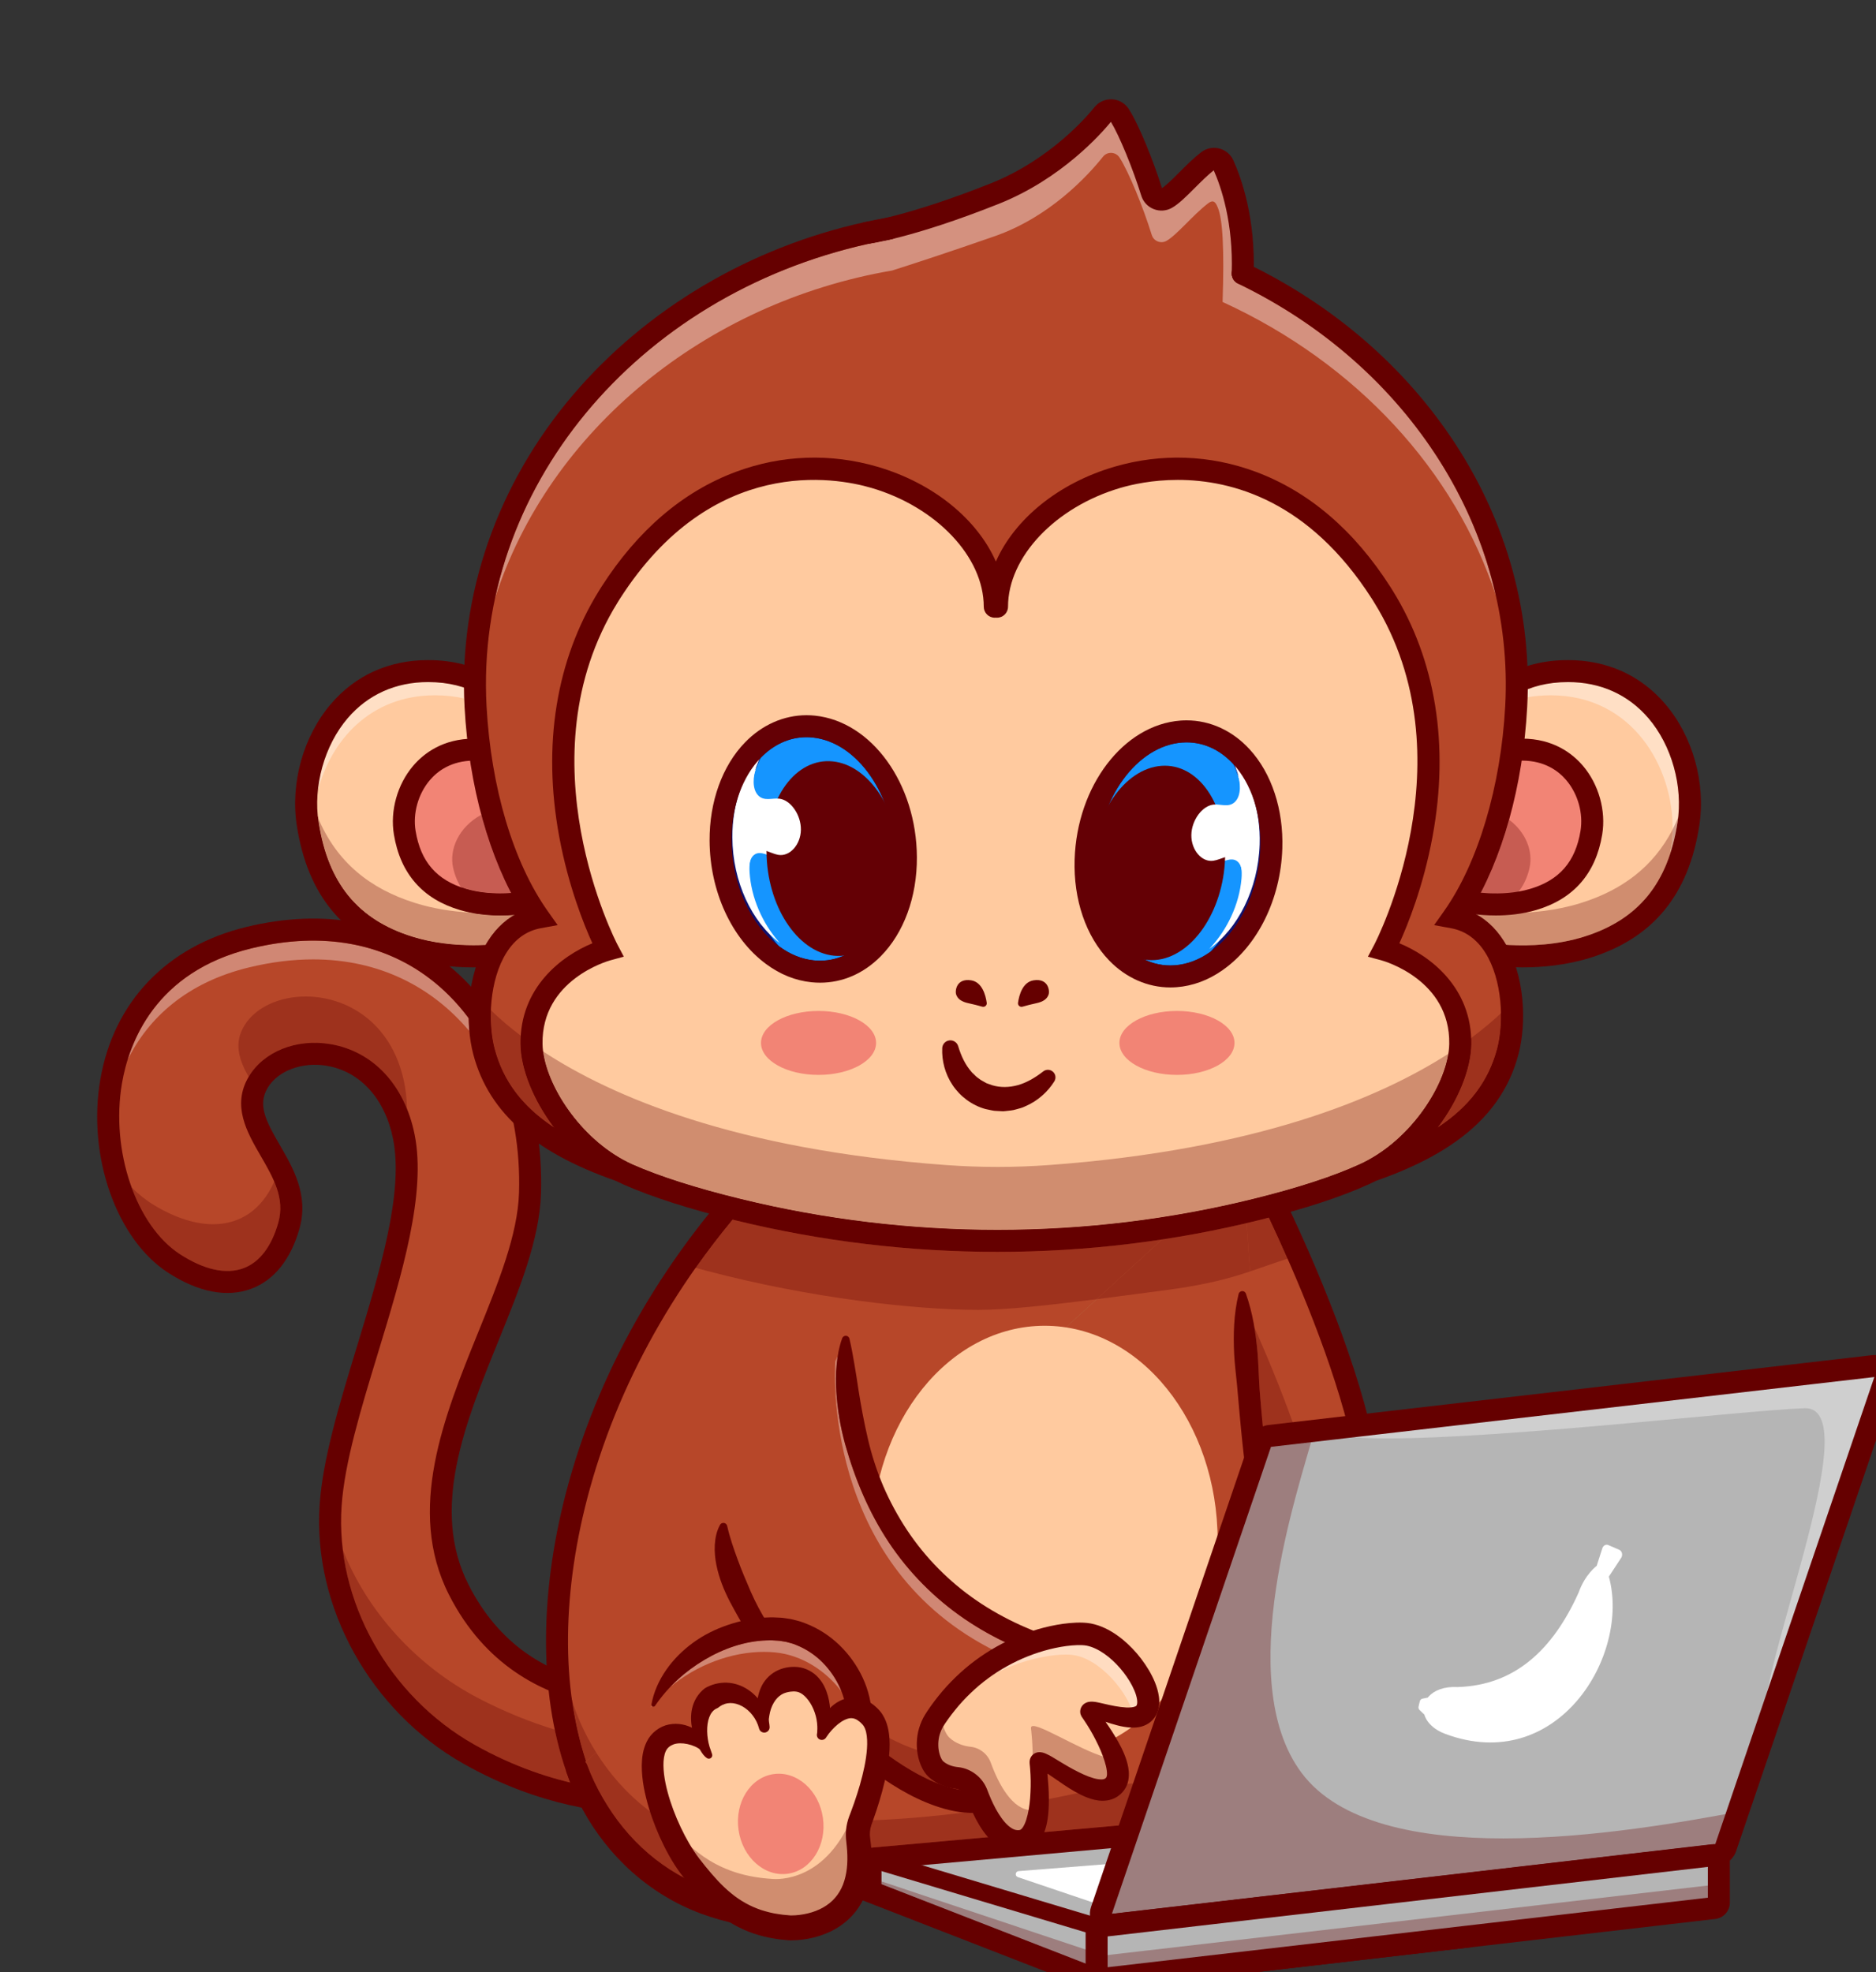<?xml version="1.0" encoding="UTF-8" standalone="no"?>
<!-- Created with Inkscape (http://www.inkscape.org/) -->

<svg
        width="81.386mm"
        height="85.566mm"
        viewBox="0 0 81.386 85.566"
        version="1.1"
        id="svg8515"
        xmlns="http://www.w3.org/2000/svg"
>
    <rect x="0" y="0" width="81.386" height="85.566" fill="#333333" stroke="none"/>
    <defs
            id="defs8512"/>
    <g
            id="layer1"
            transform="translate(-72.515,-104.183)">
        <g
                id="g934"
                transform="matrix(-0.003,0,0,-0.003,175.457,209.366)">
            <path
                    d="m 24676.8,10551.8 c 0,0 2042.1,-380.3 3004.8,1523 941.2,1860.9 -980.7,4052.2 -1032.1,5732.9 -69.5,2275.3 1450.7,4326.8 4065.1,3693.7 2652.3,-642.3 2372.8,-3874.3 1082.9,-4711.2 -759.8,-493 -1421.6,-302.1 -1661.1,546.3 -239.5,848.5 836.3,1406.6 445.4,2070.8 -391,664.1 -1825.8,617.6 -2107.6,-783.6 -281.8,-1401.1 952.5,-3785 1058.5,-5331.9 99.1,-1446.1 -743.7,-2888.7 -1998.9,-3597.8 -1496.6,-845.6 -2751.1,-687.3 -2751.1,-687.3 l -105.9,1545.1"
                    style="fill:#b74729;fill-opacity:1;fill-rule:nonzero;stroke:none"
                    id="path938"/>
            <path
                    d="m 32469.7,19731.6 c -301.6,613.1 -862.1,1122.9 -1755,1339 -327,79.2 -636.9,116.4 -928.7,116.4 -960.7,0 -1725.2,-403 -2259.1,-1037.2 5.5,60.6 8.8,123.1 9.7,186.9 146,195.9 312.1,370.8 496.3,520.3 491.3,398.9 1087.1,601.5 1753.4,601.5 285,0 582.8,-37.1 890.9,-111.7 1155.3,-279.8 1612.5,-1032.6 1792.5,-1615.2"
                    style="fill:#d08774;fill-opacity:1;fill-rule:nonzero;stroke:none"
                    id="path940"/>
            <path
                    d="m 26068.9,9283.9 c 18.7,48.1 36.3,96.8 52.9,145.9 0.1,0.2 0.2,0.5 0.2,0.7 68.6,197.4 125.2,403.9 169.9,618.3 344.1,105.2 718.5,252 1108.2,455.9 897.2,469.8 1604,1253.5 1956.7,2145 -139.2,-1142.9 -852.3,-2224.8 -1901.2,-2817.3 -503.3,-284.4 -980,-451.5 -1386.7,-548.5"
                    style="fill:#9e321d;fill-opacity:1;fill-rule:nonzero;stroke:none"
                    id="path942"/>
            <path
                    d="m 28428.8,19026.4 c 3.1,146.6 18.2,286.1 47.7,417.3 191.2,851.2 840.7,1206.6 1416.2,1206.6 373.4,0 715.5,-149.5 881.3,-410 164.3,-257.9 86.1,-501.2 -55.4,-752.1 -182.1,309.1 -548.9,492.9 -954.7,492.9 -74.8,0 -151,-6.3 -227.6,-19.2 -504.8,-84.9 -900.6,-425.5 -1107.5,-935.5"
                    style="fill:#9e321d;fill-opacity:1;fill-rule:nonzero;stroke:none"
                    id="path944"/>
            <path
                    d="m 31026.1,16681 c -83.9,0 -163.1,13.7 -236.7,41.4 -230.2,86.7 -403,314 -499.9,657.4 -60,212.5 -21.5,405 58.6,593.4 181.4,-409.4 495.9,-616.1 883.7,-616.1 256.6,-0.1 545.2,90.4 848.7,272.5 118,70.9 228.6,158.6 330.2,260.2 -152.8,-418.4 -395.7,-768.9 -699.7,-966.2 -248.1,-160.9 -480.4,-242.6 -684.9,-242.6"
                    style="fill:#9e321d;fill-opacity:1;fill-rule:nonzero;stroke:none"
                    id="path946"/>
            <path
                    d="m 24931.8,9156.3 c 349.5,-11.6 1366.2,22 2523.8,676.1 1240.8,701 2011.8,2086.9 1918.5,3448.6 -43,628.2 -276.9,1396.2 -524.4,2209.2 -345.8,1135.6 -703.3,2309.9 -531.3,3164.8 143.6,714.1 598.9,1202.7 1217.9,1306.9 491.8,82.8 966.8,-107.7 1182.5,-474 245.5,-417 22.8,-801.8 -173.8,-1141.2 -182.7,-315.6 -355.2,-613.7 -255.5,-966.9 96.9,-343.4 269.7,-570.7 499.9,-657.4 253.1,-95.2 571.7,-25.8 921.6,201.2 636.5,413 1005.2,1497.8 839.3,2469.8 -99.6,584.3 -475.5,1615 -1873.1,1953.4 -1028.4,249 -1942.8,79.7 -2644.3,-489.8 -805.1,-653.5 -1262.8,-1791.6 -1224.4,-3044.4 18.6,-608 298.2,-1298 594.4,-2028.6 486.6,-1200.1 1038,-2560.3 420.5,-3781 -525.1,-1038.3 -1361.2,-1420.6 -1970.1,-1558.5 -420.8,-95.3 -789.1,-90 -1004.8,-73.2 l 83.3,-1215 m 116.9,-321.1 c -170.1,0 -271.6,11.9 -285.8,13.7 l -129.8,16.4 -128.9,1880.4 201.5,-37.6 c 78.7,-14.3 1938.4,-332.3 2834,1438.4 552.2,1091.7 52.1,2325.2 -431.5,3518.1 -307.1,757.6 -597.3,1473.3 -617.6,2138.2 -41.3,1351.5 460.3,2585.5 1341.8,3301.1 781.5,634.4 1791,825.3 2919.6,552 1150.1,-278.5 1919.8,-1083.7 2111.8,-2209 188.7,-1105.8 -232.5,-2305.2 -979.8,-2790.1 -437.7,-284.1 -855,-364.4 -1206.6,-232 -328.6,123.7 -568.5,424 -694,868.5 -136.2,482.6 88.3,870.5 286.4,1212.7 202.3,349.4 319,576 175,820.6 -146.9,249.5 -498.9,381.9 -855.7,321.7 -483.9,-81.4 -842.4,-476.2 -959,-1056 -156.2,-776.3 189.5,-1911.6 523.8,-3009.5 252.9,-830.8 491.9,-1615.6 537.5,-2280.1 101.5,-1481.3 -734.1,-2987.2 -2079.3,-3747.2 -1117,-631 -2097.6,-720.3 -2563.4,-720.3"
                    style="fill:#650000;fill-opacity:1;fill-rule:nonzero;stroke:none"
                    id="path948"/>
            <path
                    d="M 17709,18204.7 V 11845 l -3070.9,421.3 c -35.8,67.2 -65.2,140.3 -89.1,218.2 -329.1,1072.9 409.8,3093.3 991.8,4423.2 333.9,762 616.1,1297 616.1,1297 H 17709"
                    style="fill:#b17e4f;fill-opacity:1;fill-rule:nonzero;stroke:none"
                    id="path950"/>
            <path
                    d="m 17708.9,18204.9 v -6359.8 l -2646,362.9 -424.9,58.4 c -35.8,67.2 -65.2,140.3 -89.1,218.3 -329.1,1072.8 409.8,3093.2 991.8,4423.2 333.8,761.9 616.1,1297 616.1,1297 h 1552.1"
                    style="fill:#b74729;fill-opacity:1;fill-rule:nonzero;stroke:none"
                    id="path952"/>
            <path
                    d="m 16034.7,14261.2 c -23,18.6 -51.2,30.8 -81.9,34.4 l -386.6,44.8 c 176.7,506.8 376.4,996.3 560.3,1416.7 16.1,36.7 32.1,72.9 47.9,108.4 -20.4,-122.5 -34.5,-245.3 -45.8,-368.2 -12.3,-143.4 -15.2,-287.4 -23.8,-430.9 -7.6,-143.7 -21.6,-286.7 -33.7,-429.9 -11.4,-125.3 -23.5,-250.4 -36.4,-375.3"
                    style="fill:#9e321d;fill-opacity:1;fill-rule:nonzero;stroke:none"
                    id="path954"/>
            <path
                    d="m 14744.1,12412.3 2805.9,-385 v 6018.4 l -1296.1,0.1 c -307.6,-603.7 -2110.7,-4252.4 -1509.8,-5633.5 m 3123.8,-749.7 -3332.2,457.4 -38.2,72 c -837.3,1581.2 1422.1,5903.7 1518.8,6086.9 l 44.7,84.8 h 1806.9 v -6701.1"
                    style="fill:#650000;fill-opacity:1;fill-rule:nonzero;stroke:none"
                    id="path956"/>
            <path
                    d="m 25971.6,9481.9 c -171.4,-493.2 -968.3,-2300.6 -3494.3,-2124.1 l -99.4,484.5 c -1970.7,-37.7 -3949.4,463.9 -3949.4,463.9 -2175,378.8 -4064.7,47.7 -4064.7,47.7 l -429.3,3252.6 c 121.3,297.7 313.6,630 614.5,878 156.3,128.8 341.9,235 562.5,301.7 331.1,100.6 618.1,134.8 870.9,123.7 l 256.7,3763.7 104.6,1531.1 h 6891.6 c 446.3,-460.6 839.5,-941.2 1181.3,-1432.1 1798.2,-2580.1 2192.9,-5453.9 1555,-7290.7"
                    style="fill:#b74729;fill-opacity:1;fill-rule:nonzero;stroke:none"
                    id="path958"/>
            <path
                    d="m 21894.2,8002.9 c -3,0 -6.3,0.1 -9.4,0.2 v 118.8 c 1.5,-41.5 4.8,-81.1 9.4,-119 m -9.4,240.7 v 82.4 l -2074.2,186.5 c 102.2,77.3 189.7,203.6 261.1,342 56.4,-7.6 115.1,-11.4 173.2,-11.4 39.8,0 79.4,1.8 117.9,5.4 3.3,0.3 6.5,0.5 9.8,0.9 462.1,-58.1 975.5,-104.3 1501.5,-118.3 32.1,-89.1 42.4,-184.8 29.4,-278.7 -10.3,-73.8 -16.4,-143.3 -18.7,-208.8 m -2492.6,306.5 -1430.6,128.6 -209.5,615.3 c 152.2,-17 306.7,-37.1 463.2,-60.8 44.5,-41.8 100.2,-59.2 162.7,-59.2 31.7,0 65.1,4.5 99.7,12.5 2.6,0.3 5.2,0.6 7.7,0.9 77.9,-19.1 369.6,-88.7 797.9,-168.3 8.7,-177.3 37.6,-356.8 108.9,-469"
                    style="fill:#9e321d;fill-opacity:1;fill-rule:nonzero;stroke:none"
                    id="path960"/>
            <path
                    d="m 22153.7,7680.3 c -1846.2,0 -3613,433.8 -3758.2,470.3 -2117.8,367.6 -3985.7,49.9 -4004.4,46.6 l -163.3,-28.5 -456.5,3458.8 15.9,39.1 c 269.1,659.7 711,1099.5 1277.9,1271.6 331,100.6 633.3,143.3 924.2,130.5 87.7,-3.9 155.7,-78.2 151.8,-165.9 -3.8,-87.7 -76.8,-154.8 -165.8,-151.8 -254.7,11.2 -521.8,-27.1 -817.8,-117 -577.4,-175.3 -893.6,-659 -1059.8,-1049.1 l 402.4,-3049.3 c 508.7,71.2 2120.8,246.7 3955.8,-72.8 l 11.7,-2.5 c 26.2,-6.6 2583.4,-645.2 4732,-407.9 v 2895.8 c 0,87.7 71.2,158.9 158.9,158.9 87.9,0 159,-71.2 159,-158.9 V 7771.6 l -138.5,-17.9 c -401,-52 -815.2,-73.4 -1225.3,-73.4"
                    style="fill:#650000;fill-opacity:1;fill-rule:nonzero;stroke:none"
                    id="path962"/>
            <path
                    d="m 24867,10403.7 c -287.2,721.1 -1136.9,1164.8 -1843.1,1095.9 -620.7,-60.6 -1136.1,-666.2 -1135.3,-1275.2 l 588.6,-2866.6 c 2526.2,-176.7 3323.1,1631.1 3494.4,2124.1 759.4,2186.3 55.7,5841.8 -2736.5,8722.8 h -6891.4 l 8523.3,-7801"
                    style="fill:#b17e4f;fill-opacity:1;fill-rule:nonzero;stroke:none"
                    id="path964"/>
            <path
                    d="m 24867,10403.7 c -287.2,721.1 -1136.9,1164.8 -1843.1,1095.9 -620.7,-60.6 -1136.1,-666.2 -1135.3,-1275.2 l 588.6,-2866.6 c 2526.2,-176.7 3323.1,1631.1 3494.4,2124.1 759.4,2186.3 55.7,5841.8 -2736.5,8722.8 h -6891.4 l 8523.3,-7801"
                    style="fill:#b74729;fill-opacity:1;fill-rule:nonzero;stroke:none"
                    id="path966"/>
            <path
                    d="m 14210.3,8346.2 c 0,0 1177.5,-63.7 992,1270.9 -13.5,97.3 -1.9,196.6 33,288.5 130.1,342.3 416.1,1197.6 148.6,1486.5 -329.2,355.6 -598.6,-47.1 -662.1,-152.8 -3.9,-6.3 -13.5,-3.7 -13.6,3.7 -3.1,126.6 -40.2,659.5 -445.7,745.1 -410.8,86.7 -457.6,-418.3 -463,-529.1 -0.3,-6.8 -9,-9.4 -13.2,-3.9 -64.7,85.2 -371.2,449.8 -712,211.2 -288.9,-202.2 -148.1,-591.7 -100.5,-701.8 3.1,-7.1 -5.3,-13.5 -11.3,-8.6 -88.2,70.9 -392.6,286.5 -625.1,94.9 -274.8,-226.4 74.4,-1345.9 437.1,-1818.1 362.8,-472.2 715.8,-840.5 1435.8,-886.5"
                    style="fill:#f9d6b6;fill-opacity:1;fill-rule:nonzero;stroke:none"
                    id="path968"/>
            <path
                    d="m 13298.9,9641.2 c 133,-398.7 478.8,-642.6 772.3,-544.7 293.5,98 423.6,500.6 290.6,899.3 -133,398.7 -478.8,642.5 -772.3,544.6 -293.5,-97.9 -423.6,-500.5 -290.6,-899.2"
                    style="fill:#f28475;fill-opacity:1;fill-rule:nonzero;stroke:none"
                    id="path970"/>
            <path
                    d="m 12930.6,10912.8 c -46.4,42.8 -125,76.5 -197.7,91.4 -73.6,15.8 -146.3,15.1 -198.7,-3.6 -51.3,-18.7 -92,-50 -113.8,-97.4 -24.9,-50.8 -35.9,-128.9 -34.7,-209.6 2.6,-164 43.6,-341.5 98.2,-512.1 55.5,-171.4 127,-340 210.7,-499.9 41.9,-79.9 87.2,-157.7 135.9,-231.2 24.3,-36.7 49.7,-72.1 75.8,-105.8 l 85.9,-108.6 c 116,-143.5 235.8,-277.8 369.2,-386.6 132.4,-110.5 279.9,-191.9 439.4,-245.9 80.7,-24.8 162.7,-47 248.5,-58.2 42.3,-7.8 85.5,-11.4 128.6,-15 l 32.3,-2.9 c 5.6,-0.5 11.6,-1 11.6,-1 l 12.7,-0.2 c 18.6,0 38.7,0.4 58.9,1.9 162.2,11.1 324.5,57.6 448.9,142.5 125.6,84.1 214.1,206.8 259.3,357.7 46.4,150.2 52.7,322.3 35.1,496 l -6.7,65.4 c -3.5,28 -6.4,60.9 -6.7,91.2 -0.9,61.9 5.9,123.7 19.9,183.6 7,30 15.8,59.5 26.3,88.3 l 26,68.2 c 16.3,43.2 32.1,86.6 47.4,130.2 60.5,174.3 113.4,351.3 149.2,527.4 18.1,88 31,175.7 37,260.9 5.6,84.7 3.2,167.9 -12.5,236.4 -8.1,33.7 -19.4,62.9 -32.7,84.6 -3.2,5.5 -6.3,11.1 -10.3,15 -3.6,4.4 -6,8.7 -13.2,15.7 -12,13.4 -24.4,24.3 -36.5,35.2 -24.4,20 -47.6,35 -69.3,42.4 -21.6,8.1 -42.4,11 -68,9.5 -51,-4.5 -118.6,-38.5 -180.3,-89.3 -61.1,-50.1 -121.3,-117.4 -163.1,-182.2 l -6.5,-10.1 c -21.6,-33.4 -66.1,-43 -99.4,-21.4 -23.7,15.2 -35.4,42.2 -32.6,68.4 13.3,118.1 60.4,214.2 125.5,305.6 65.8,89 157.6,175.1 293.7,213.8 67.6,18.3 144.6,18.9 214.7,1.1 70.4,-17.9 131.2,-52 181.4,-90.7 24.3,-19.7 47.9,-40.1 68.6,-61.4 10.2,-9.3 22.3,-23.9 33.8,-37.9 12.1,-13.9 21.7,-28.4 31,-43.2 37.6,-58.9 60.1,-120 75.2,-178.4 28.6,-117.3 30.6,-226.6 26.1,-331.7 -5.7,-105 -19.3,-206.2 -37.8,-305.1 -36.9,-197.9 -90.6,-387.6 -151.9,-574.1 -15.4,-46.6 -31.3,-92.9 -47.9,-139.1 l -23.8,-65.7 c -5.5,-16 -10.1,-32.3 -13.6,-48.8 -7.1,-32.9 -10.1,-66.6 -9,-99.9 0.5,-17.3 2.1,-31.8 4.7,-51.1 l 9.2,-76.6 c 23.3,-203.8 19.5,-420.6 -44.6,-635.9 -32,-107 -81.1,-212.9 -148.9,-307.5 -67.6,-94.9 -153.2,-177.2 -248.1,-242 -94.8,-65.5 -198.6,-112.2 -303.7,-145.7 -105.5,-33.4 -212.5,-52.8 -321.7,-60.8 -27.3,-2.1 -54.9,-3 -83.9,-3.2 l -23,0.3 c -11.8,0.2 -17.7,1.1 -23.9,1.6 l -38.8,3.8 c -51.8,4.7 -103.5,9.8 -154.9,19.4 -103.1,14.7 -205.6,42.5 -306.4,75 -200.7,69.1 -391,177.8 -549.6,313 -160.9,133.9 -293.8,287.5 -415.8,441 -30.8,38.8 -59.6,76.3 -89.9,116.4 -31.4,42.3 -60.6,85 -88,128.3 -54.8,86.4 -103.6,174.5 -148.4,264.2 -89.2,179.4 -163.3,364.4 -221.4,556.6 -56.5,192.7 -101.4,391.2 -101.3,608.9 2.2,108.6 13.1,225.4 72.8,346.5 60.8,125.2 185.5,221 319.2,246.7 133.7,26.6 258.7,-4.3 360.5,-60.2 50.7,-29.4 98,-63.4 137.3,-108.3 39.2,-43.5 74.5,-97.1 84.6,-166.1 4.8,-33.2 -18.2,-64 -51.4,-68.8 -18.7,-2.7 -36.6,3.4 -49.6,15.3 l -15.1,13.8"
                    style="fill:#650000;fill-opacity:1;fill-rule:nonzero;stroke:none"
                    id="path972"/>
            <path
                    d="m 13767.8,11230.9 c -35.2,138 -129,257.6 -243.1,319.8 -56.6,31.3 -117.3,47.5 -172.5,46.6 -55.6,-0.7 -104.8,-17.7 -148.3,-47 -11.1,-7.2 -21,-16.3 -32.2,-23.8 -10.5,-5.5 -20.6,-8.9 -30.2,-14.8 -19.1,-11 -36.9,-25.9 -52.9,-46.1 -32.3,-40.1 -55,-101.8 -64.5,-170.4 -9.7,-68.7 -7.9,-143.8 3.4,-217.9 5.6,-37.1 13.6,-74.2 24.3,-109.9 10.7,-35.6 25.5,-69.1 35.1,-101.9 l 2.7,-9.4 c 7.7,-26.2 -7.3,-53.6 -33.4,-61.2 -14.4,-4.3 -29.4,-1.5 -41.1,6.2 -44.1,29.2 -68.3,68.8 -92.3,107 -23.4,38.7 -43.4,78.7 -61,120.1 -34.9,82.7 -60.7,170.5 -71.8,265.6 -10.5,94.4 -6.9,199.1 35.1,305.6 20.9,52.7 52.3,104.7 92.7,149.8 20.2,22.3 42.7,43.7 66,61.3 23.1,14.9 48.4,26.3 74.1,37.2 103.3,43.1 221.7,55.9 328.7,34.7 107.5,-20.4 202.1,-70.1 278.7,-133.5 153.3,-127.3 242.4,-310 255.8,-495.6 3,-42.8 -29.1,-79.9 -71.9,-83 -38.1,-2.7 -71.7,22.5 -80.7,58.2 l -0.7,2.4"
                    style="fill:#650000;fill-opacity:1;fill-rule:nonzero;stroke:none"
                    id="path974"/>
            <path
                    d="m 14611.2,11213.4 c 1.8,60.8 -5.3,131.3 -22.8,197.5 -17.6,66.5 -44.8,130.6 -79,185.3 -33.8,54.8 -74.8,99.8 -112.8,127.9 -39.6,27.7 -69.9,37.5 -105.8,40.1 -4.4,0.9 -9.2,0.8 -14.1,0.7 -4.7,0 -9.4,0.3 -16.5,-0.3 -13.2,0 -25.4,-1.8 -37.5,-2.8 -23.9,-3.1 -45.6,-7.6 -66.4,-13.8 -41.4,-12 -81.4,-34.4 -121.4,-74.5 -39.3,-39.9 -72.6,-97.1 -94.5,-160.6 -21.5,-63.2 -30.2,-134.4 -35.4,-197.7 l -0.9,-10.9 c -2.9,-34.9 -33.5,-60.9 -68.5,-58.1 -23,1.9 -42.1,15.9 -51.7,35.2 -43.1,87.1 -47.4,173.9 -46.5,263.1 2.1,89 16.6,182 57.4,274.7 39.4,92.4 115.3,182 214.3,236 49,27 101.9,44.9 154.2,55.2 26.1,5.1 52.1,8.1 77.7,9.6 12.2,1.4 26.8,1.3 41.4,0.9 14.5,-0.1 28.9,-0.6 43.8,-2.6 118.7,-10.9 234.1,-76 303.4,-157.8 72.1,-81.3 110.3,-172.8 134.9,-260.7 24.3,-88.6 33.8,-176.1 35.5,-263 0.4,-86.9 -3.7,-173.8 -39.2,-263.5 -15.8,-39.9 -60.9,-59.4 -100.8,-43.6 -31.2,12.3 -49.9,42.6 -49.1,74.3 l 0.3,9.4"
                    style="fill:#650000;fill-opacity:1;fill-rule:nonzero;stroke:none"
                    id="path976"/>
            <path
                    d="m 22821.2,7186.5 c -114.7,0 -232.8,4.1 -355.1,12.7 l -120.4,8.4 -616.1,3000.5 v 16.1 c -0.9,709.4 584.8,1365.8 1278.9,1433.6 86.9,8.2 165.1,-55.3 173.7,-142.8 8.5,-87.4 -55.4,-165.1 -142.8,-173.7 -524,-51.1 -983.7,-563.6 -991.7,-1101.3 l 560.7,-2730.5 c 2291.2,-105.5 3037,1517.8 3213,2024.6 384.8,1107.6 370.7,2530.4 -39.4,4006.1 -455.3,1638.3 -1358.7,3194.8 -2614.5,4505.5 h -6823.8 c -87.8,0 -159,71.2 -159,159 0,87.8 71.2,159 159,159 h 6958.8 l 46.8,-48.4 c 1316.8,-1358.7 2264,-2980.4 2739.1,-4690 427.3,-1537.4 439.1,-3027.4 33.4,-4195.5 -188.5,-542.7 -968.4,-2243.1 -3300.6,-2243.3"
                    style="fill:#650000;fill-opacity:1;fill-rule:nonzero;stroke:none"
                    id="path978"/>
            <path
                    d="m 16705.4,12775.2 c 0,-1719.6 1119.9,-3113.6 2501.4,-3113.6 1381.4,0 2501.3,1394 2501.3,3113.6 0,1719.6 -1119.9,3113.6 -2501.3,3113.6 -1381.5,0 -2501.4,-1394 -2501.4,-3113.6"
                    style="fill:#ffca9f;fill-opacity:1;fill-rule:nonzero;stroke:none"
                    id="path980"/>
            <path
                    d="m 20132.1,9007.3 c 1455.8,-151.3 3462.5,2344.3 3462.5,3431.7 L 20132.1,9007.3"
                    style="fill:#b17e4f;fill-opacity:1;fill-rule:nonzero;stroke:none"
                    id="path982"/>
            <path
                    d="m 16402.9,16347.4 c 71.1,-293.5 77.2,-584.2 63.8,-873.5 -8.3,-144.7 -25.8,-288.6 -40.4,-432.8 l -38.5,-433.1 c -26.3,-288.9 -56.2,-577.8 -92.6,-867.2 l -29.7,-217.2 -34.6,-217.7 c -11,-72.5 -27.9,-146.1 -41.6,-219 -14,-72.9 -36.5,-148.5 -54.6,-222.6 -20.8,-85.1 -106.7,-137.3 -191.9,-116.5 -84.7,20.8 -136.8,105.9 -116.8,190.7 l 4,16.9 c 15.7,66.2 35.2,129.1 48.3,197.9 12.8,69 28.5,136.1 39.2,206.4 l 33.3,209.9 29,211.9 c 35.6,283.5 65.3,568.9 91.3,855 12.1,143.2 26.1,286.2 33.7,429.9 8.6,143.5 11.5,287.5 23.8,430.9 26.3,286.6 67.8,572.2 168.5,855.3 l 0.1,0.3 c 10.2,28.8 41.8,43.8 70.5,33.6 18.2,-6.5 30.9,-21.7 35.2,-39.1"
                    style="fill:#650000;fill-opacity:1;fill-rule:nonzero;stroke:none"
                    id="path984"/>
            <path
                    d="m 22082.4,15703.2 c 0,0 310.3,-3550 -3159.9,-4545.2 0,0 -128.1,-2011.7 1209.6,-2150.7 1455.8,-151.3 3462.5,2344.3 3462.5,3431.7 l -1512.2,3264.2"
                    style="fill:#b74729;fill-opacity:1;fill-rule:nonzero;stroke:none"
                    id="path986"/>
            <path
                    d="m 19795.8,11124.6 c -70,37.9 -139.3,71.4 -207.4,101.2 272.7,116.6 535.8,257.8 782.2,426.6 429.3,293.7 803.3,671.3 1091.2,1105 288.5,434.2 490.3,918.4 629.9,1415.9 68.7,249.5 113.1,505.5 128.4,763.2 8.5,128.8 8.5,258.2 -4.6,387.2 -4,42.1 -9,84 -15.5,125.8 l 34.4,-74.2 c 18.4,-305.4 112.3,-3075.6 -2438.6,-4250.7"
                    style="fill:#d08774;fill-opacity:1;fill-rule:nonzero;stroke:none"
                    id="path988"/>
            <path
                    d="m 20241.4,9161 c -12.2,0 -24.4,0.2 -36.6,0.7 54.2,103.5 156.4,176.2 274.2,188.7 104.8,11.1 219.9,50.4 306.9,132.9 v 0 0 c 41.2,39.2 83.6,121.5 103.6,226.2 242.4,55.9 491.8,166.7 738.3,316.7 -14.9,-72.6 -18.9,-154.7 -15,-242 -49,-38.3 -98.7,-75.6 -148.9,-111.9 -278.9,-200.2 -580.1,-375.7 -894.8,-463.1 -110.3,-30.5 -219.9,-48.2 -327.7,-48.2"
                    style="fill:#9e321d;fill-opacity:1;fill-rule:nonzero;stroke:none"
                    id="path990"/>
            <path
                    d="m 22135.3,15707.8 c 46.1,-127.3 68,-254.9 80.2,-384.1 13.1,-129 13.1,-258.4 4.6,-387.2 -15.3,-257.7 -59.7,-513.7 -128.4,-763.2 -139.6,-497.5 -341.4,-981.7 -629.9,-1415.9 -287.9,-433.7 -661.9,-811.3 -1091.2,-1105 -429.7,-294.3 -910,-504.8 -1404.3,-647.2 l 114.8,142.7 c -4,-78.2 -3.6,-167.5 -0.8,-251.8 3,-85.5 8.7,-171 17.5,-255.9 17.6,-169.9 46.5,-338 91,-499.7 87.4,-321.6 243.1,-626.6 492.6,-803.8 123.4,-88.8 268.1,-144 423,-165.6 151.2,-22.8 307.3,-5.5 464.7,38.1 314.7,87.4 615.9,262.9 894.8,463.1 279.7,202 540.3,435.2 783.8,684.8 243.4,249.9 470.2,517.3 676.4,798.6 103.2,140.6 201,284.9 292.1,432.6 92.4,147 173.3,300.5 242.1,457.3 68.2,156.8 133.6,312.8 190.6,468.2 57,157 109.6,305.8 148.9,477.1 l 0.8,3.5 c 6.9,30.2 37,49 67.2,42.1 16,-3.7 28.9,-14.1 36.4,-27.4 49.6,-89.4 69.1,-190.9 75.4,-289.3 5.2,-98.9 -4.4,-196.5 -23.4,-290.5 -37.8,-188.5 -108.9,-363.6 -193.9,-528.4 -173.4,-327.6 -362.8,-640 -579.8,-933.1 -215.3,-293.9 -451,-571.7 -705,-832.6 -254.4,-260.6 -527,-505 -825.5,-720.8 -299,-213.5 -622.7,-406.9 -997.1,-511.9 -93.5,-25.5 -190.1,-45.3 -290.1,-54 -98.8,-9.3 -204.9,-6.6 -303.5,7.8 -198,27.2 -396.7,101.7 -562.8,221.7 -167.5,118.6 -298.5,277.7 -397,446.3 -98.7,169.6 -167.2,350 -217.3,531.9 -50.1,182.2 -81.6,366.7 -100.7,551.4 -9.6,92.4 -15.8,184.9 -19,277.6 -2.9,93.9 -3.8,183 1.3,282.9 l 5.6,111.3 109.2,31.4 c 467,134.6 915,331.8 1312.2,603.9 397,271.8 740.2,618.4 1006.3,1018.9 132.6,200.5 247.8,413 343.6,634.5 94.4,222.2 169.2,453.1 223.6,688.8 54.9,235.7 99.1,473.6 136.7,713.7 18.1,120.1 35.9,240.5 57.4,361.7 20.2,120.8 42.5,244 71.2,366.3 l 0.8,3.1 c 6.9,29.5 36.4,47.8 65.8,40.9 18.6,-4.4 32.9,-18.1 39.1,-34.8"
                    style="fill:#650000;fill-opacity:1;fill-rule:nonzero;stroke:none"
                    id="path992"/>
            <path
                    d="m 18456,6433.7 3269.8,1271.6 v 475.4 l -6450.5,579.9 -1869.6,-1742 5050.3,-584.9"
                    style="fill:#b5b5b5;fill-opacity:1;fill-rule:nonzero;stroke:none"
                    id="path994"/>
            <path
                    d="m 17877.9,7335.1 1717,580.3 c 46,15.5 37.7,83 -10.8,86.9 l -2396,189.6 -698.5,-888.1 1388.3,31.3"
                    style="fill:#ffffff;fill-opacity:1;fill-rule:nonzero;stroke:none"
                    id="path996"/>
            <path
                    d="m 18564.3,6475.9 3110.8,1209.7 c 30.5,11.9 50.7,41.3 50.7,74.1 v 314.1 c 0,53.3 -51.4,91.5 -102.4,76.2 l -3110.7,-933.7 c -33.6,-10 -56.7,-41 -56.7,-76.1 V 6550 c 0,-56 56.2,-94.4 108.3,-74.1"
                    style="fill:#b5b5b5;fill-opacity:1;fill-rule:nonzero;stroke:none"
                    id="path998"/>
            <path
                    d="m 18581,6652.9 v 203.8 l 2985.8,996.6 v -39.2 L 18581,6652.9"
                    style="fill:#9d7e7e;fill-opacity:1;fill-rule:nonzero;stroke:none"
                    id="path1000"/>
            <path
                    d="m 13766,7136.9 4669.1,-540.7 3131.7,1217.9 v 221.2 l -6235.1,560.6 -1565.7,-1459 m 4710.9,-865.6 -39.2,4.5 -5392.2,624.4 2173.4,2025.1 6665.9,-599.3 V 7596.6 L 18476.9,6271.3"
                    style="fill:#650000;fill-opacity:1;fill-rule:nonzero;stroke:none"
                    id="path1002"/>
            <path
                    d="M 18216.9,7225.1 9491.33,8234.7 c -61.2,7.2 -112.48,48.5 -132.36,107 l -176.08,517.5 -395.1,1160.6 -1729.05,5076.3 c -37.77,110.5 52.87,222.6 168.53,209.1 l 7995.83,-924.9 85,-10 644.7,-74.7 c 61.3,-7.2 112.5,-48.5 132.4,-106.9 l 2300.2,-6754.5 c 37.8,-110.5 -52.8,-222.6 -168.5,-209.1"
                    style="fill:#b5b5b5;fill-opacity:1;fill-rule:nonzero;stroke:none"
                    id="path1004"/>
            <path
                    d="m 8787.79,10019.8 v 0 l -1729.05,5076.3 c -5.92,17.3 -8.68,34.7 -8.69,51.6 -0.04,85 69.58,158.6 158.26,158.6 6.24,0 12.55,-0.4 18.96,-1.1 l 7995.83,-924.9 c -118.2,-86.6 -478.2,-120.4 -978.2,-120.4 -1723.7,0 -5114.3,402.2 -6023.52,436.3 -4.25,0.2 -8.56,0.3 -12.71,0.3 -940.2,0 806.67,-4029.6 579.12,-4676.7"
                    style="fill:#cfcfcf;fill-opacity:1;fill-rule:nonzero;stroke:none"
                    id="path1006"/>
            <path
                    d="M 18242,7224.1 9546.55,8231.6 c -3.13,0.4 -6.22,0.6 -9.29,0.6 -4.6,0 -9.12,-0.4 -13.53,-1.2 l -32.4,3.7 c -61.2,7.2 -112.48,48.5 -132.36,107 l -176.08,517.5 c 730.41,-135.1 2089.51,-384 3388.31,-384 1215.3,0 2377.9,217.9 2923.2,950.9 998.4,1341.9 46.4,4085.9 -186.3,4944.2 l 644.7,-74.7 c 61.3,-7.2 112.5,-48.5 132.4,-106.9 l 2300.2,-6754.5 c 6,-17.3 8.7,-34.7 8.7,-51.6 0.1,-83 -66.4,-155.2 -152.1,-158.5"
                    style="fill:#9d7e7e;fill-opacity:1;fill-rule:nonzero;stroke:none"
                    id="path1008"/>
            <path
                    d="m 7209.19,15147.3 2300.19,-6754.5 8726.32,-1009.7 -2301,6754.5 z M 18235.6,7065 c -12.3,0 -24.8,0.8 -37.2,2.2 L 9472.96,8076.8 c -121.44,14.1 -225.25,97.9 -264.6,213.6 l -2300.24,6754.5 c -35.31,104 -15.19,216.9 53.71,302.2 68.94,85.4 174.95,128.4 283.93,116.1 l 8725.44,-1009.6 c 121.4,-14 225.3,-97.9 264.6,-213.7 L 18536,7485.5 c 35.3,-104 15.2,-216.9 -53.7,-302.2 -61,-75.6 -151.2,-118.3 -246.7,-118.3"
                    style="fill:#650000;fill-opacity:1;fill-rule:nonzero;stroke:none"
                    id="path1010"/>
            <path
                    d="m 18581,7106.4 v -490 l 3019.8,1174.5 v 221.8 L 18581,7106.4 m -61.8,-514 -0.1,-0.1 0.1,0.1 m 45.2,-116.6 h 0.4 -0.4 m -28.8,-130.4 c -40.7,0 -81.1,12.1 -115.6,35.8 -55.7,38.1 -89,101.2 -89,168.8 v 590.2 c 0,91 58.6,169.7 145.6,195.8 l 3110.9,933.7 c 62.5,18.7 128.5,7.2 180.9,-31.8 52.4,-39.1 82.4,-98.8 82.4,-164.1 v -314.1 c 0,-83.7 -52.4,-160.2 -130.4,-190.5 L 18609.6,6359.3 c -23.9,-9.3 -49,-13.9 -74,-13.9"
                    style="fill:#650000;fill-opacity:1;fill-rule:nonzero;stroke:none"
                    id="path1012"/>
            <path
                    d="M 9546.55,8231.6 18385.7,7207.5 c 40.1,-4.7 70.3,-38.6 70.3,-79 V 6523 c 0,-47.6 -41.4,-84.5 -88.6,-79 L 9528.26,7468.1 c -40.09,4.7 -70.35,38.6 -70.35,79 v 605.6 c 0,47.5 41.42,84.4 88.64,78.9"
                    style="fill:#b5b5b5;fill-opacity:1;fill-rule:nonzero;stroke:none"
                    id="path1014"/>
            <path
                    d="m 18408.3,6450.1 c 27.9,12.1 47.7,40 47.7,72.9 v 330.8 c 0.1,1.7 0.2,3.5 0.2,5.3 v -336.3 c 0,-32.8 -20,-60.6 -47.9,-72.7"
                    style="fill:#650000;fill-opacity:1;fill-rule:nonzero;stroke:none"
                    id="path1016"/>
            <path
                    d="M 13198.6,7042.8 9528.31,7468 c -30.13,3.6 -54.67,23.5 -65.03,50.4 10.39,-26.8 34.92,-46.8 64.98,-50.3 l 3670.34,-425.2 v -0.1"
                    style="fill:#a2af56;fill-opacity:1;fill-rule:nonzero;stroke:none"
                    id="path1018"/>
            <path
                    d="m 14826.5,6854.3 -1627.9,188.5 v 0.1 l 1627.9,-188.6"
                    style="fill:#650000;fill-opacity:1;fill-rule:nonzero;stroke:none"
                    id="path1020"/>
            <path
                    d="m 18376.9,6443.5 c -3.1,0 -6.2,0.2 -9.3,0.6 l -3541.1,410.2 -1627.9,188.6 -3670.34,425.2 c -30.06,3.5 -54.59,23.5 -64.98,50.3 -3.45,8.9 -5.33,18.6 -5.33,28.7 V 7883 c 0,-40.2 30.22,-74.4 70.36,-78.7 L 18367.6,6780 c 3.1,-0.4 6.2,-0.6 9.3,-0.6 41.3,0 76.4,32.4 79.1,74.4 V 6523 c 0,-32.9 -19.8,-60.8 -47.7,-72.9 -9.7,-4.2 -20.3,-6.6 -31.4,-6.6"
                    style="fill:#9d7e7e;fill-opacity:1;fill-rule:nonzero;stroke:none"
                    id="path1022"/>
            <path
                    d="m 9528.23,8073.6 h 0.34 z M 9616.9,7617.9 18297,6612.2 v 445.5 L 9616.9,8063.4 Z m 8759.6,-1333.4 c -9.1,0 -18.2,0.5 -27.4,1.5 L 9509.97,7310.2 c -120.31,13.9 -211.03,115.7 -211.03,236.9 v 605.5 c 0,68 29.1,132.9 79.83,178.1 50.68,45.2 117.92,66.4 186.08,58.9 L 18404,7365.4 c 120.3,-13.9 211,-115.7 211,-236.9 V 6523 c 0,-68 -29.1,-132.9 -79.8,-178.1 -43.9,-39.1 -100.6,-60.4 -158.7,-60.4"
                    style="fill:#650000;fill-opacity:1;fill-rule:nonzero;stroke:none"
                    id="path1024"/>
            <path
                    d="m 24867,10403.7 c -287.2,721.1 -1136.9,1164.8 -1843.1,1095.9 -620.7,-60.6 -1136.1,-666.2 -1135.3,-1275.2 l 588.6,-2866.6 c 2526.2,-176.7 3323.1,1631.1 3494.4,2124.1 l -1104.6,921.8"
                    style="fill:#b74729;fill-opacity:1;fill-rule:nonzero;stroke:none"
                    id="path1026"/>
            <path
                    d="m 22145.2,10600.6 c 60.7,155.5 156,301 275.4,420.7 106.6,107.1 234,192.1 370.7,247.2 l 51.5,20.1 c 17.3,6.2 35.2,9.9 52.8,15.1 17.6,4.6 35.1,10.5 52.9,14.2 l 53.9,8.7 c 34.9,7.8 74.2,8.3 112.4,11 17.6,1.8 35.3,2.4 53.2,2.4 20.7,0 41.6,-0.8 62.4,-1.4 311.5,-9.4 622.5,-118.1 896.3,-280.7 180.8,-107.6 348.1,-237.5 497,-394.9 -384.7,322.7 -888.4,509.7 -1356.4,509.7 -54.9,0 -109.2,-2.6 -162.8,-7.8 -381,-37.2 -726.5,-259 -959.3,-564.3"
                    style="fill:#d08774;fill-opacity:1;fill-rule:nonzero;stroke:none"
                    id="path1028"/>
            <path
                    d="m 24910.7,10367.3 -25.8,21.5 c 1.7,1.6 3.1,3.5 4.4,5.5 7.2,-8.9 14.3,-17.9 21.4,-27"
                    style="fill:#d08774;fill-opacity:1;fill-rule:nonzero;stroke:none"
                    id="path1030"/>
            <path
                    d="m 24911.1,10366.7 -26.3,22 0.1,0.1 25.8,-21.5 c 0.1,-0.2 0.2,-0.4 0.4,-0.6"
                    style="fill:#d08774;fill-opacity:1;fill-rule:nonzero;stroke:none"
                    id="path1032"/>
            <path
                    d="m 25840.7,9591.1 -149.3,124.7 c 170.9,272.2 268.2,514.2 316.3,652.5 12.2,35.1 24,70.5 35.4,106.3 -43,-310.9 -110.5,-606.7 -202.4,-883.5"
                    style="fill:#9e321d;fill-opacity:1;fill-rule:nonzero;stroke:none"
                    id="path1034"/>
            <path
                    d="m 25849.9,9583.5 -9.2,7.6 c 91.9,276.8 159.4,572.6 202.4,883.5 100.8,316.2 172.2,661.1 211.9,1028.2 16,-686.5 -65,-1321.2 -234.4,-1871.1 -16.4,5.4 -33,7.9 -49.4,7.9 -46.6,0 -91.2,-20.6 -121.3,-56.1"
                    style="fill:#650000;fill-opacity:1;fill-rule:nonzero;stroke:none"
                    id="path1036"/>
            <path
                    d="m 24063.4,7745.7 c 48.3,51.9 95.3,106.4 141.7,162.9 42.3,51.6 84.3,104.9 126.3,159.6 39.2,51 78.2,109.5 116.2,173.7 79.3,133.6 154.7,291.6 219,456.3 486.4,293.3 812.5,679.1 1024.7,1017.5 0,0 0.1,0 0.1,0.1 l 149.3,-124.7 9.2,-7.6 c -11.7,-13.7 -21.2,-29.7 -27.8,-47.6 l -0.7,-1.8 c -60.3,-162.4 -136.3,-321.8 -224.2,-473 -88.3,-151.1 -185.6,-296.9 -296.7,-431.4 -220.3,-270 -486.7,-499.6 -786.1,-672.4 -143.7,-83.6 -294.7,-153.9 -451,-211.6"
                    style="fill:#9e321d;fill-opacity:1;fill-rule:nonzero;stroke:none"
                    id="path1038"/>
            <path
                    d="m 24841.1,10393.3 c -195.6,285.6 -439.2,500.9 -714.4,664.6 -273.8,162.6 -584.8,271.3 -896.3,280.7 -38.7,1.1 -77.5,2.9 -115.6,-1 -38.2,-2.7 -77.5,-3.2 -112.4,-11 l -53.9,-8.7 c -17.8,-3.7 -35.3,-9.6 -52.9,-14.2 -17.6,-5.2 -35.5,-8.9 -52.8,-15.1 l -51.5,-20.1 c -136.7,-55.1 -264.1,-140.1 -370.7,-247.2 -213,-213.5 -349.2,-509 -349.4,-796.7 l -3.7,36.5 301.5,-1431.8 295.9,-1433 -174.3,152.6 c 353.6,-21.8 708.1,-11.6 1051.3,53 342.5,65.1 673.6,181.4 972.5,355.4 299.4,172.8 565.8,402.4 786.1,672.4 111.1,134.5 208.4,280.3 296.7,431.4 87.9,151.2 163.9,310.6 224.2,473 l 0.7,1.8 c 30.5,82.3 122,124.3 204.4,93.7 80.7,-29.9 122.5,-118.8 95.3,-199.8 -124.4,-368.6 -309.3,-711.9 -550.2,-1017 -239.7,-305.1 -535.1,-570 -870.2,-771.7 -333.9,-204.7 -708.4,-336.5 -1088.1,-411.5 -380.8,-74.2 -768.5,-88.5 -1149.5,-63 l -145.1,9.8 -29.2,142.8 -292.7,1433.7 -287.1,1434.7 -3.9,19.5 0.1,17.1 c 1.9,202 50.7,398.5 133.2,575.6 82.7,177.4 197.6,337 337.2,472 139.7,134.7 306.7,243.2 491.3,313.7 l 69.7,25.4 c 23.4,7.7 47.9,13 71.9,19.4 24.2,5.9 48,12.9 72.4,17.6 l 74.1,10.9 c 50,9 97.3,9.2 145.3,11.5 48,3.6 95.4,0.9 143,-1.3 189.8,-9.6 374.9,-48.4 551.2,-109 176.3,-60.5 344.8,-143.9 494.8,-253.6 150.3,-108.9 283.9,-241.4 389.4,-392.9 105,-151.2 182.5,-322 213.6,-499.5 2.7,-15.5 -7.7,-30.3 -23.2,-33 -11.4,-2 -22.3,3 -28.4,12 l -0.3,0.3"
                    style="fill:#650000;fill-opacity:1;fill-rule:nonzero;stroke:none"
                    id="path1040"/>
            <path
                    d="m 22895.5,7181.6 c 0,0 -1177.5,-63.8 -992,1270.8 13.5,97.4 1.9,196.7 -33,288.5 -130.1,342.3 -416.1,1197.7 -148.6,1486.6 329.2,355.6 598.5,-47.2 662.1,-152.8 3.9,-6.4 13.4,-3.7 13.6,3.7 3.1,126.5 40.1,659.4 445.7,745 410.8,86.7 457.6,-418.3 462.9,-529 0.4,-6.9 9.1,-9.5 13.3,-4 64.7,85.2 371.2,449.9 712,211.3 288.9,-202.2 148.1,-591.8 100.5,-701.9 -3.1,-7 5.3,-13.4 11.3,-8.6 88.2,70.9 392.6,286.6 625.1,95 274.8,-226.5 -74.4,-1346 -437.2,-1818.2 -362.8,-472.2 -715.7,-840.4 -1435.7,-886.4"
                    style="fill:#ffca9f;fill-opacity:1;fill-rule:nonzero;stroke:none"
                    id="path1042"/>
            <path
                    d="m 22284.6,7343.4 c -93.2,59.3 -181.5,140.2 -251.4,250.2 69.9,-110 158.1,-190.8 251.4,-250.1 v -0.1"
                    style="fill:#a2af56;fill-opacity:1;fill-rule:nonzero;stroke:none"
                    id="path1044"/>
            <path
                    d="m 22870.2,7180.9 c -81.9,0 -349.7,12.4 -585.6,162.5 v 0.1 c 235.9,-150 503.7,-162.4 585.7,-162.4 16.2,0 25.2,0.5 25.2,0.5 262.5,16.8 476.2,76.4 659.4,168.2 -183.2,-91.9 -397,-151.6 -659.6,-168.4 0,0 -8.9,-0.5 -25.1,-0.5"
                    style="fill:#650000;fill-opacity:1;fill-rule:nonzero;stroke:none"
                    id="path1046"/>
            <path
                    d="m 24205.1,7908.6 c 42.3,51.5 84.1,104.8 126.1,159.4 39.2,51.1 78.3,109.6 116.4,173.9 -38,-64.2 -77,-122.7 -116.2,-173.7 -42,-54.7 -84,-108 -126.3,-159.6"
                    style="fill:#8d2314;fill-opacity:1;fill-rule:nonzero;stroke:none"
                    id="path1048"/>
            <path
                    d="m 22870.3,7181.1 c -82,0 -349.8,12.4 -585.7,162.4 -93.3,59.3 -181.5,140.1 -251.4,250.1 -119.3,188.1 -184.9,461.5 -129.6,859 13.5,97.4 2,196.3 -33,288.2 -112.6,295.9 -75.5,581.9 -47.6,581.9 4.4,0 8.6,-7.1 11.9,-22.5 284.6,-1314.7 1040.5,-1413.1 1260.6,-1413.1 38.8,0 60.9,3 60.9,3 737,46.9 1145.6,382 1520.4,834.8 -66.6,-174.3 -145.7,-342.2 -229.2,-483 -38.1,-64.3 -77.2,-122.8 -116.4,-173.9 -42,-54.6 -83.8,-107.9 -126.1,-159.4 -190,-231.3 -389.1,-427.8 -650.2,-558.8 -183.2,-91.8 -396.9,-151.4 -659.4,-168.2 0,0 -9,-0.5 -25.2,-0.5"
                    style="fill:#d08d6f;fill-opacity:1;fill-rule:nonzero;stroke:none"
                    id="path1050"/>
            <path
                    d="m 24059.1,9787.9 c 10.1,69 45.4,122.6 84.6,166 39.3,44.9 86.6,79 137.3,108.4 101.8,55.8 226.8,86.7 360.6,60.2 133.6,-25.8 258.3,-121.6 319.1,-246.7 59.7,-121.1 70.6,-237.9 72.8,-346.5 0.1,-217.8 -44.8,-416.2 -101.4,-608.9 -58,-192.3 -132.1,-377.3 -221.3,-556.7 -44.8,-89.6 -93.6,-177.8 -148.4,-264.2 -27.4,-43.2 -56.6,-85.9 -88,-128.2 -30.3,-40.2 -59.2,-77.6 -90,-116.4 -121.9,-153.5 -254.8,-307.1 -415.7,-441.1 -158.6,-135.1 -348.9,-243.9 -549.6,-312.9 -100.8,-32.6 -203.4,-60.3 -306.4,-75.1 -51.4,-9.6 -103.1,-14.6 -154.9,-19.3 l -38.8,-3.8 c -6.2,-0.5 -12.1,-1.4 -23.9,-1.6 l -23,-0.3 c -29,0.2 -56.6,1.1 -84,3.2 -109,8 -216.1,27.4 -321.6,60.8 -105.2,33.5 -208.9,80.2 -303.7,145.7 -94.9,64.7 -180.6,147.1 -248.1,241.9 -67.9,94.7 -116.9,200.5 -148.9,307.6 -64.1,215.3 -67.9,432.1 -44.6,635.9 l 9.2,76.6 c 2.7,19.2 4.1,33.7 4.7,51 1.1,33.4 -1.9,67.1 -9,100 -3.5,16.5 -8.1,32.7 -13.6,48.7 l -23.8,65.8 c -16.6,46.1 -32.5,92.5 -48,139.1 -61.2,186.5 -114.9,376.1 -151.8,574.1 -18.5,98.8 -32.2,200.1 -37.8,305 -4.6,105.2 -2.5,214.5 26.1,331.7 15.1,58.5 37.6,119.6 75.2,178.5 9.3,14.7 18.9,29.2 31,43.1 11.4,14 23.6,28.6 33.8,37.9 20.7,21.4 44.2,41.8 68.6,61.5 50.2,38.6 111,72.8 181.4,90.6 70.1,17.9 147.1,17.3 214.6,-1 136.2,-38.7 228,-124.8 293.7,-213.9 65.2,-91.3 112.3,-187.5 125.5,-305.6 4.4,-39.4 -24,-75 -63.4,-79.4 -28.1,-3.2 -54.1,10.2 -68.4,32.4 l -6.6,10.2 c -41.8,64.7 -102,132 -163.1,182.2 -61.7,50.7 -129.3,84.7 -180.3,89.2 -25.6,1.6 -46.4,-1.3 -68.1,-9.4 -21.6,-7.5 -44.8,-22.5 -69.3,-42.5 -12.1,-10.9 -24.4,-21.8 -36.4,-35.2 -7.3,-6.9 -9.6,-11.2 -13.3,-15.7 -3.9,-3.9 -7,-9.5 -10.2,-15 -13.3,-21.6 -24.6,-50.8 -32.7,-84.6 -15.7,-68.4 -18.1,-151.6 -12.5,-236.3 6,-85.2 18.9,-172.9 37,-261 35.8,-176.1 88.7,-353.1 149.2,-527.4 15.3,-43.6 31.1,-87 47.4,-130.2 l 25.9,-68.1 c 10.5,-28.9 19.4,-58.4 26.4,-88.4 14,-59.9 20.8,-121.6 19.8,-183.5 -0.3,-30.3 -3.1,-63.3 -6.7,-91.2 l -6.6,-65.4 c -17.6,-173.8 -11.3,-345.9 35.1,-496.1 45.2,-150.9 133.7,-273.6 259.2,-357.7 124.5,-84.9 286.8,-131.4 449,-142.4 20.2,-1.5 40.2,-1.9 58.9,-2 l 12.6,0.2 c 0,0 6.1,0.6 11.7,1 l 32.3,3 c 43.2,3.6 86.3,7.2 128.6,14.9 85.8,11.2 167.8,33.5 248.4,58.3 159.6,54 307.1,135.3 439.4,245.8 133.5,108.8 253.3,243.2 369.2,386.7 l 86,108.6 c 26.1,33.7 51.5,69.1 75.8,105.8 48.7,73.5 93.9,151.2 135.9,231.1 83.7,160 155.2,328.5 210.7,499.9 54.6,170.7 95.6,348.1 98.2,512.1 1.2,80.7 -9.8,158.8 -34.7,209.6 -21.8,47.4 -62.5,78.7 -113.8,97.5 -52.4,18.6 -125.2,19.4 -198.7,3.5 -72.7,-14.9 -151.3,-48.6 -197.7,-91.3 l -14.8,-13.7 c -24.7,-22.7 -63.1,-21.2 -85.8,3.5 -12.9,13.9 -17.9,32.5 -15.5,49.9"
                    style="fill:#650000;fill-opacity:1;fill-rule:nonzero;stroke:none"
                    id="path1052"/>
            <path
                    d="m 23184.7,10088.6 c 13.4,185.7 102.5,368.4 255.8,495.7 76.6,63.3 171.2,113 278.7,133.5 106.9,21.1 225.4,8.4 328.7,-34.7 25.6,-10.9 51,-22.4 74.1,-37.3 23.3,-17.5 45.8,-39 65.9,-61.3 40.5,-45 71.9,-97 92.8,-149.8 42,-106.4 45.6,-211.1 35.1,-305.6 -11.1,-95 -36.9,-182.8 -71.8,-265.5 -17.6,-41.4 -37.6,-81.4 -61,-120.2 -24,-38.2 -48.2,-77.7 -92.3,-106.9 -22.7,-15.1 -53.3,-8.9 -68.3,13.8 -8.3,12.5 -10.2,27.5 -6.3,40.9 l 2.8,9.7 c 9.6,32.8 24.4,66.2 35.1,101.9 10.7,35.6 18.7,72.7 24.3,109.8 11.3,74.2 13.1,149.3 3.4,218 -9.5,68.6 -32.2,130.3 -64.5,170.4 -16,20.2 -33.8,35.1 -52.9,46.1 -9.6,5.9 -19.8,9.3 -30.2,14.8 -11.2,7.4 -21.2,16.6 -32.2,23.8 -43.5,29.3 -92.8,46.3 -148.3,47 -55.3,0.9 -115.8,-15.4 -172.5,-46.6 -114.1,-62.2 -207.9,-181.9 -243.2,-319.9 l -0.6,-2.3 c -10.6,-41.6 -52.8,-66.6 -94.4,-56 -36.9,9.4 -60.8,44 -58.2,80.7"
                    style="fill:#650000;fill-opacity:1;fill-rule:nonzero;stroke:none"
                    id="path1054"/>
            <path
                    d="m 22345,10008.6 c -35.5,89.7 -39.6,176.7 -39.2,263.6 1.6,86.9 11.2,174.4 35.5,262.9 24.6,88 62.8,179.5 134.9,260.7 69.3,81.8 184.7,147 303.4,157.8 14.8,2 29.3,2.5 43.7,2.7 14.7,0.4 29.3,0.4 41.5,-0.9 25.5,-1.5 51.7,-4.5 77.7,-9.6 52.3,-10.3 105.2,-28.2 154.2,-55.3 99,-54 174.9,-143.6 214.2,-236 40.9,-92.7 55.4,-185.7 57.5,-274.7 0.8,-89.2 -3.4,-176 -46.5,-263 -15.5,-31.5 -53.6,-44.4 -85.1,-28.9 -20.6,10.3 -33.3,30.2 -35.1,51.7 l -0.9,11 c -5.2,63.3 -13.9,134.5 -35.5,197.7 -21.8,63.5 -55.1,120.7 -94.4,160.6 -40,40 -80,62.5 -121.4,74.4 -20.8,6.3 -42.5,10.8 -66.4,13.9 -12.1,0.9 -24.3,2.7 -37.5,2.8 -7.1,0.6 -11.8,0.3 -16.5,0.2 -4.9,0.1 -9.8,0.2 -14.1,-0.6 -35.9,-2.7 -66.2,-12.4 -105.9,-40.1 -37.9,-28.2 -78.9,-73.2 -112.8,-127.9 -34.1,-54.7 -61.2,-118.9 -79,-185.3 -17.4,-66.2 -24.6,-136.7 -22.8,-197.6 l 0.3,-9.2 c 1.3,-42.8 -32.4,-78.6 -75.3,-79.9 -33.5,-1 -62.8,19.6 -74.5,49"
                    style="fill:#650000;fill-opacity:1;fill-rule:nonzero;stroke:none"
                    id="path1056"/>
            <path
                    d="m 22413.8,8772 c -56.8,-397.8 170.3,-759.4 507.3,-807.5 337,-48.1 656.2,235.5 713,633.3 56.8,397.9 -170.4,759.4 -507.3,807.5 -337,48.1 -656.2,-235.4 -713,-633.3"
                    style="fill:#f28475;fill-opacity:1;fill-rule:nonzero;stroke:none"
                    id="path1058"/>
            <path
                    d="m 20785.9,9483.3 c -87,-82.5 -202.1,-121.8 -306.9,-132.9 -133.9,-14.2 -247.6,-106.1 -293.6,-232.7 -121.6,-335.2 -342.9,-732.2 -641.2,-679 -376.8,66.8 -240,1119.6 -239,1130.8 8.5,99.5 -175.2,-40.7 -401.3,-181 -256.2,-158.9 -566.8,-317.8 -713.5,-127.8 -203.5,263.1 383.2,1034.9 383.4,1044.4 1.1,58.3 -129.9,15.9 -290.4,-26.4 -227.6,-60.1 -514.5,-120.2 -567.6,106.9 -71.2,304.4 425.7,992.1 896.3,1043.8 319.6,35.4 1454.1,-125.8 2177.9,-1224.4 196.1,-297.7 92.9,-629.5 -4.1,-721.7"
                    style="fill:#ffca9f;fill-opacity:1;fill-rule:nonzero;stroke:none"
                    id="path1060"/>
            <path
                    d="m 20791,10203.5 c -0.3,0.5 -0.7,1 -1,1.5 0.3,-0.5 0.7,-1 1,-1.5"
                    style="fill:#d08774;fill-opacity:1;fill-rule:nonzero;stroke:none"
                    id="path1062"/>
            <path
                    d="m 20791,10203.5 c -0.3,0.5 -0.7,1 -1,1.5 v 0 0 0 c 0.3,-0.5 0.7,-1 1,-1.5 v 0"
                    style="fill:#ffdcc1;fill-opacity:1;fill-rule:nonzero;stroke:none"
                    id="path1064"/>
            <path
                    d="m 20785.8,10211.4 c -90,135.8 -186.3,257.3 -286.5,365.7 100.2,-108.4 196.5,-229.9 286.5,-365.7"
                    style="fill:#d08774;fill-opacity:1;fill-rule:nonzero;stroke:none"
                    id="path1066"/>
            <path
                    d="m 17723.6,10358.8 c -0.1,0.2 -0.2,0.5 -0.3,0.7 0.1,-0.2 0.2,-0.5 0.3,-0.7 m -0.3,0.9 c -2.9,8.2 -5.4,16.8 -7.5,25.9 -61.1,261 295.5,803.8 695.1,985.9 -399.6,-182.1 -756.2,-724.9 -695.1,-985.9 2.1,-9.1 4.6,-17.7 7.5,-25.9 m 890.3,1069.9 c 24.7,2.6 54.2,4.1 87.9,4.1 -33.7,0 -63.2,-1.5 -87.9,-4.1 m 121.6,3.7 c -0.1,0 -0.1,0 -0.2,0 0.1,0 0.1,0 0.2,0 m -4.8,0.1 c -0.8,0 -1.6,0 -2.3,0 0.7,0 1.5,0 2.3,0 m -4.7,0.1 c -1.9,0 -3.9,0.1 -5.8,0.1 1.9,0 3.9,-0.1 5.8,-0.1 m -19.1,0.2 c -1.7,0 -3.3,0 -4.9,0 v 0 c 1.6,0 3.2,0 4.9,0"
                    style="fill:#ffdcc1;fill-opacity:1;fill-rule:nonzero;stroke:none"
                    id="path1068"/>
            <path
                    d="m 20788.4,10207.4 c -29,44 -58.9,85.9 -89.2,126.9 1.4,-20.1 2,-39.9 1.7,-59.2 -643.1,697.1 -1449.2,858.6 -1799.3,858.6 -34.4,0 -64.5,-1.5 -89.5,-4.3 -407.7,-44.8 -834.9,-566.7 -895.5,-903.5 -89.8,8.6 -162,45.2 -193,132.9 -0.1,0.2 -0.2,0.5 -0.3,0.7 0,0.1 0,0.1 0,0.2 -2.9,8.2 -5.4,16.8 -7.5,25.9 -61.1,261 295.5,803.8 695.1,985.9 66.5,30.2 134.1,50.5 201.2,57.9 0.5,0 1,0.1 1.5,0.2 24.7,2.6 54.2,4.1 87.9,4.1 0.1,0 0.1,0 0.2,0 1.6,0 3.2,0 4.9,0 4.3,0 8.8,0 13.3,-0.1 1.9,0 3.9,-0.1 5.8,-0.1 0.8,0 1.6,0 2.4,-0.1 0.7,0 1.5,0 2.3,0 1.5,-0.1 3.1,-0.1 4.6,-0.1 0.1,0 0.1,0 0.2,0 365.7,-10 1141.2,-182.1 1764.1,-856.2 100.2,-108.4 196.5,-229.9 286.5,-365.7 0.8,-1.3 1.7,-2.6 2.6,-4"
                    style="fill:#ffdcc1;fill-opacity:1;fill-rule:nonzero;stroke:none"
                    id="path1070"/>
            <path
                    d="m 19810.6,8512.5 v 0 c 102.1,77.3 189.7,203.6 261.1,342 v 0 c -71.4,-138.4 -158.9,-264.7 -261.1,-342"
                    style="fill:#8d2314;fill-opacity:1;fill-rule:nonzero;stroke:none"
                    id="path1072"/>
            <path
                    d="m 20071.7,8854.5 v 0 c 29.7,57.7 56.6,117.4 80.5,176.6 -23.9,-59.2 -50.8,-118.9 -80.5,-176.6"
                    style="fill:#650000;fill-opacity:1;fill-rule:nonzero;stroke:none"
                    id="path1074"/>
            <path
                    d="m 19598.1,8433.9 v 0 c 76.5,0 147.4,29.4 212.5,78.6 v 0 c -65.1,-49.2 -136,-78.6 -212.5,-78.6"
                    style="fill:#650000;fill-opacity:1;fill-rule:nonzero;stroke:none"
                    id="path1076"/>
            <path
                    d="m 19598.1,8433.9 c -17.7,0 -35.6,1.6 -53.9,4.8 -161.1,28.5 -228.1,237.3 -252.2,467.7 16.3,-8 33.4,-14.4 52.2,-17.7 18.3,-3.2 36.2,-4.8 53.9,-4.8 271.1,0 473.2,369.1 587.3,683.8 45.9,126.6 159.7,218.5 293.6,232.7 104.8,11.1 219.9,50.5 306.9,132.9 55.5,52.7 112.5,183.7 115,341.8 47.9,-52 94.9,-107 140.8,-165 v 0 0 c -14.2,31.3 -30.5,62.5 -50.7,93.4 194.8,-297.3 91.8,-628.1 -5.1,-720.2 v 0 0 c -87,-82.4 -202.1,-121.8 -306.9,-132.9 -133.9,-14.2 -247.6,-106.1 -293.6,-232.7 -10.3,-28.5 -21.4,-57.5 -33.2,-86.6 -23.9,-59.2 -50.8,-118.9 -80.5,-176.6 -71.4,-138.4 -159,-264.7 -261.1,-342 -65.1,-49.2 -136,-78.6 -212.5,-78.6"
                    style="fill:#d08d6f;fill-opacity:1;fill-rule:nonzero;stroke:none"
                    id="path1078"/>
            <path
                    d="m 20790,10205 c -0.5,0.8 -1.1,1.6 -1.6,2.4 0.5,-0.8 1.1,-1.6 1.6,-2.4"
                    style="fill:#9e321d;fill-opacity:1;fill-rule:nonzero;stroke:none"
                    id="path1080"/>
            <path
                    d="m 20790,10205 c -0.5,0.8 -1.1,1.6 -1.6,2.4 v 0 c 0.5,-0.8 1.1,-1.6 1.6,-2.4 v 0"
                    style="fill:#d08d6f;fill-opacity:1;fill-rule:nonzero;stroke:none"
                    id="path1082"/>
            <path
                    d="m 20841.7,10110.1 c -45.9,58 -92.9,113 -140.8,165 0.3,19.3 -0.3,39.1 -1.7,59.2 30.3,-41 60.2,-82.9 89.2,-126.9 0.5,-0.8 1.1,-1.6 1.6,-2.4 v 0 c 0.3,-0.5 0.7,-1 1,-1.5 20.2,-30.9 36.5,-62.1 50.7,-93.4"
                    style="fill:#d09a87;fill-opacity:1;fill-rule:nonzero;stroke:none"
                    id="path1084"/>
            <path
                    d="m 18485.4,9187.4 c -0.6,0.2 -1.2,0.3 -1.8,0.5 133.7,32.3 284.7,116.5 420.3,200.6 72.9,45.2 141.4,90.4 200.4,127.6 17.8,-30 36.6,-59.8 56.5,-89 -204.1,-104.3 -468.1,-213.8 -675.4,-239.7"
                    style="fill:#9e321d;fill-opacity:1;fill-rule:nonzero;stroke:none"
                    id="path1086"/>
            <path
                    d="m 18477.7,9186.5 c 2,0.4 3.9,0.9 5.9,1.4 0.6,-0.2 1.2,-0.3 1.8,-0.5 -2.5,-0.3 -5.1,-0.6 -7.7,-0.9"
                    style="fill:#8d2314;fill-opacity:1;fill-rule:nonzero;stroke:none"
                    id="path1088"/>
            <path
                    d="m 19160.8,9427.1 c -19.9,29.2 -38.7,59 -56.5,89 81.1,51 144.4,86.9 176.9,86.9 17.3,0 26,-10.1 24,-33.5 -0.2,-1.7 -3.4,-26.7 -7.4,-68.3 -41,-23.5 -87.2,-48.7 -137,-74.1"
                    style="fill:#650000;fill-opacity:1;fill-rule:nonzero;stroke:none"
                    id="path1090"/>
            <path
                    d="m 18399.9,9181.7 c -91.8,0 -166.2,22.9 -209.5,79 -64.6,83.6 -49.5,218.4 1.2,363.9 314.5,12.1 1018.8,476.1 1180.3,476.1 23.1,0 35.1,-9.5 33.3,-31.2 -0.5,-5.4 -32.6,-254.3 -23.2,-517.5 -24.4,-15.6 -52.8,-32.7 -84.2,-50.8 4,41.6 7.2,66.6 7.4,68.3 2,23.4 -6.7,33.5 -24,33.5 -32.5,0 -95.8,-35.9 -176.9,-86.9 -59,-37.2 -127.5,-82.4 -200.4,-127.6 -135.6,-84.1 -286.6,-168.3 -420.3,-200.6 -2,-0.5 -3.9,-1 -5.9,-1.4 -27,-3.1 -53,-4.8 -77.8,-4.8"
                    style="fill:#d08d6f;fill-opacity:1;fill-rule:nonzero;stroke:none"
                    id="path1092"/>
            <path
                    d="m 20679.7,9595.3 c 2,2.5 12.2,15.6 20.4,31.5 8.6,16.4 16.3,35.7 23,56 13,41 21,86.1 22.2,131.1 1.5,45 -2.9,90 -12.1,133.7 -10.4,43.5 -26.4,85.4 -46.7,125.5 -5.4,9.9 -11.7,19.4 -17.3,29.2 -5.5,9.5 -11.3,19.4 -20,31.4 l -47.3,68.3 c -33,44.3 -65.2,89.5 -100.8,131.7 -69,86.3 -144.4,167.2 -223.8,243.4 -317.1,305.9 -716,525.5 -1141.1,633.3 -106.1,26.2 -214,46.1 -319.9,55.2 -52.7,4.5 -105.5,6.5 -153,4.3 -23.8,-0.6 -43.9,-4 -64.3,-7.2 -20.8,-4.5 -41.8,-9.9 -63.1,-17.1 -172.7,-59.4 -341.9,-205.1 -469.5,-369.8 -63.8,-82.9 -120.1,-173.1 -157.6,-263.7 -18.8,-44.8 -32.6,-90.2 -37.7,-128.9 -3.4,-19.7 -2.8,-36.1 -2.3,-49.5 1.1,-10.4 3.4,-24.1 6.2,-29.1 2.7,-5.8 3,-6.7 5.5,-10.6 2.9,-3.5 10.8,-8.8 24.7,-13.5 27.9,-10.4 74.6,-14.3 123.8,-11.9 100.4,5.6 211.4,27.6 327.5,55.6 29.6,6.3 59.4,14.2 93.3,20.3 17.1,3.1 34.8,6 56.8,7.7 11.4,0.6 22.9,1.3 38.8,0.2 15.3,-1.5 33.8,-2 64,-15.3 14.3,-6.6 32.5,-17.5 48.4,-35.8 15.7,-17.3 27.1,-41.1 31.5,-60.8 2.9,-11.4 3.1,-18.1 3.8,-27.1 -1.1,-14.4 3.6,14.3 -2.9,-35.5 -23.2,-61.6 -9.6,-22.7 -16.3,-38.9 l -8.9,-13.5 -25,-36.9 c -16,-23.8 -32.1,-47.3 -47,-71.7 -61.3,-96 -114.9,-196.3 -162.4,-296.8 -47.4,-100 -86.9,-203.4 -109.7,-298.4 -11.1,-46.8 -17,-92.6 -15,-124.1 0.8,-16 4.2,-27.2 6.7,-32.9 1.1,-3 1.8,-5.1 2.8,-6.3 0.8,-1.7 5.8,-7.5 8,-9.8 5.8,-6.1 10.6,-8.8 18.4,-12.3 7.6,-3.6 19.2,-6.7 34.9,-7.7 31.4,-1.7 76.3,4.1 122.8,17.4 94.1,26.5 194.7,74.8 293.7,127.9 100.3,53.3 196.5,114.5 302.9,178.2 27.3,15.8 55,31.5 91.1,47.3 19.5,7.5 36.1,17.3 79.3,22.4 6.1,0.4 11.2,0.8 18.1,0.8 8.1,-0.4 16.4,-1.2 24.5,-2.5 19.2,-3.8 42.2,-11.3 64.8,-30.1 21,-16.6 36.6,-43 42,-60 1.8,-4.8 3.3,-9.7 4.7,-14.6 l 2.1,-10.8 c 1.1,-6.9 2.1,-14.5 2.4,-20.9 0.2,-10.1 0.2,-20.2 -1,-30.3 l -1.2,-10.7 -2.1,-20.8 -3.9,-42.1 c -2.3,-28.2 -3.8,-56.5 -5.2,-84.8 -6,-113.1 -2.4,-226.5 5.5,-336.9 9,-110 26.2,-219 55.8,-312.2 14.4,-46 33.8,-87.7 53,-114.5 9.6,-13.3 18.9,-22.7 26,-27.4 7.5,-4.4 11.3,-6.6 17.3,-7.5 1.3,-0.5 11.6,-1.3 17.8,-2.1 6.9,0 13.6,-0.3 20.3,0.6 13.5,1.3 26.9,4.4 41.2,9.7 28.6,11.4 60.5,32.5 92.6,61.7 64.5,58.8 123.1,145.9 173.8,238 25.3,46.4 48.7,95.1 70.5,144.9 10.8,24.9 21.4,50.1 31.4,75.6 l 14.7,38.4 9.7,24.6 c 3.9,9.8 7.9,19.6 12.7,29 71.6,153 222.8,266.7 393.5,287.7 l 39.7,5 c 10.8,1.6 21.5,3.6 32,6 21,4.7 41.5,10.9 60.8,18.5 38.6,15.2 72.5,36.1 99.7,61.2 z m 212.5,-224 c -57.8,-55.4 -125.1,-96.8 -194.8,-125.6 -34.8,-14.4 -70.3,-25.8 -106.2,-34.5 -17.9,-4.3 -35.9,-8 -54,-11 l -47.1,-7 c -62.4,-8.7 -120.3,-53.6 -147.1,-112.9 -1.9,-3.5 -3.2,-7.4 -4.7,-11.2 l -2.3,-5.6 -3.9,-10.6 -16.2,-43.7 c -11,-29 -22.6,-58 -34.7,-86.8 -24.5,-57.5 -51.1,-114.7 -81.1,-171.2 -60.6,-112.7 -131.5,-224.7 -239.4,-324.9 -54,-49.7 -120.4,-95.5 -201.6,-125.1 -40.8,-14.3 -84.9,-23.7 -129.8,-26.5 -22.5,-1.6 -44.9,-0.9 -67.2,0.7 -22.8,2.7 -41.7,4.4 -68.8,11.2 -51.2,12.2 -100.1,38.3 -138.6,69.8 -38.7,31.7 -67.3,67.8 -89.9,103.1 -45.2,71.1 -66.6,140.7 -83.2,207.1 -30.7,133.1 -35.1,258.5 -35.1,381.9 0,123.3 10.4,243.9 20.9,364 l 9.4,90 4.9,45.1 2.7,22.7 1.4,11.1 c -0.3,-2.8 -0.7,-5.6 -0.2,-8.4 0.1,-2.7 0.3,-6.7 1.1,-10 l 1.3,-5.4 c 0.7,-3.2 1.6,-6.4 2.7,-9.5 3.4,-9.9 14.6,-30 30.1,-42.1 17.1,-13.9 32.9,-19.1 45.1,-21.2 4.5,-1 9.1,-1.4 13.7,-1.3 3.2,-0.1 4.6,-0.2 7,0.1 14,2.3 3,1 -4.2,-2.9 -17.3,-8 -40.6,-21.2 -63.5,-35.2 -93.7,-57.3 -190.5,-128.3 -290.7,-195.3 -101.4,-67 -206.6,-132.9 -333.7,-183.1 -63.9,-24.2 -134.4,-46.4 -220.2,-47.5 -42.7,-0.5 -89.7,4.8 -137.3,20.7 -47.3,15.7 -93.8,43.7 -130.3,78.2 -18.8,17.9 -33.4,33.9 -49.5,56.1 -16.4,22.2 -29.1,46.4 -39.1,70.4 -19.6,48.5 -26.5,95.7 -28.1,138.1 -3.2,85.5 13.7,156.1 33.5,221.7 41.4,130.2 102.4,239.6 165,345.5 63.4,105.5 133.2,204 202,302.3 l 51.7,73.1 25,35.2 c 1.7,2.4 3.9,5.7 3.4,4.7 -5.9,-14.5 8.9,25.8 -13.7,-34 -5.7,-48.2 -1.8,-17.6 -2.9,-30.2 0.3,-5.4 0.9,-8.3 2.5,-16.3 2.7,-12.6 10.9,-29.6 21.7,-41.5 11.2,-12.7 23.1,-19.5 30.7,-23.2 17,-7 20.7,-5.5 21.5,-6.1 1.3,0 -1.9,-0.2 -5,-0.5 -7.2,-0.7 -18.3,-2.6 -29.9,-5.1 -23.5,-5.1 -50.4,-11.6 -77.3,-20 -109.8,-31.6 -224,-76.3 -356.1,-99.2 -66.6,-10.8 -138.5,-19.2 -225.1,-4 -43,8.5 -90.4,25.1 -135.5,55.2 -45.2,29.9 -83.9,74.7 -107.3,121.3 -24.5,47 -35.3,91.2 -41.7,138.6 -4,44.8 -2.7,87.2 2.8,125.3 10.4,77.4 32.2,144.4 57.6,207.6 51.7,125.9 120.4,235.7 198.1,338.5 77.9,102.6 167.2,195.9 268.1,279.7 102,82.3 216.3,156.4 352.6,203.1 34.2,11.4 69.7,20.7 106.2,28.1 37.3,6.3 75.1,11.3 109.8,12.2 69.4,3 133.6,-0.2 197.3,-5.9 127.1,-11.5 249.7,-34.8 370.4,-65 481.1,-123.5 926.7,-374 1281.4,-719.3 88.7,-86 172.5,-177.1 249.1,-273.8 39.4,-47.5 75,-97.8 111.4,-147.5 l 52.1,-76.1 c 8.4,-11.7 17.7,-26.9 26.9,-42.6 9,-15.5 18.4,-30.7 26.8,-46.6 32.7,-64.1 58,-132.3 74.2,-202.7 14.9,-70.7 21.3,-142.8 18.4,-214.7 -2.9,-71.8 -15.2,-143 -38,-213.3 -11.6,-35.2 -25.7,-70.3 -44.4,-105.6 -19.6,-35.5 -41.7,-71.6 -81.1,-110.7"
                    style="fill:#650000;fill-opacity:1;fill-rule:nonzero;stroke:none"
                    id="path1094"/>
            <path
                    d="m 26550.7,24093 c 0,0 215.4,1261.8 1571.8,1263.1 1302.9,1.3 1889.8,-1263.1 1741.5,-2214.7 -155.8,-999.9 -679.3,-1532.4 -1461.3,-1777.7 -816.8,-256.2 -1668.1,-62.7 -1668.1,-62.7 l -183.9,2792"
                    style="fill:#ffca9f;fill-opacity:1;fill-rule:nonzero;stroke:none"
                    id="path1096"/>
            <path
                    d="m 29718.6,23619.9 c -185.9,725.5 -752.9,1386.2 -1694.1,1386.2 -0.6,0 -1.4,0 -2,0 -154.8,-0.1 -294.8,-16.7 -421.2,-45.9 1.7,52.6 2.8,105.4 3.2,157.9 147.8,49.4 319.3,78.9 518.2,79.1 h 1.8 c 467.2,0 868.6,-180.3 1160.9,-521.2 242.3,-282.7 395.9,-667.7 433.2,-1056.1"
                    style="fill:#ffdfc5;fill-opacity:1;fill-rule:nonzero;stroke:none"
                    id="path1098"/>
            <path
                    d="m 26550.7,23534.9 c 0,0 124.1,684.8 906.2,685.6 751.1,0.7 1089.4,-685.6 1004,-1202.2 -89.8,-542.6 -391.7,-831.7 -842.5,-964.8 -470.9,-139.1 -961.7,-34.1 -961.7,-34.1 l -106,1515.5"
                    style="fill:#f28475;fill-opacity:1;fill-rule:nonzero;stroke:none"
                    id="path1100"/>
            <path
                    d="m 27077.8,21822.3 c -254.9,0 -441.5,38.9 -454.4,41.6 -85.8,18.4 -140.5,102.9 -122.2,188.8 18.3,85.9 103.3,140.8 188.7,122.2 4.3,-0.9 458.9,-94.3 883.5,31 424.6,125.4 656.7,391.8 730.6,838.4 42.1,254.1 -36.8,535.5 -205.8,734.6 -109.4,128.9 -309.4,282.6 -640.1,282.6 h -1.1 c -624.1,-0.6 -739,-499.1 -750.1,-556 -16.6,-85.8 -99.9,-142.5 -185.5,-126.4 -85.9,16.1 -142.7,98.1 -127.2,184.1 51.2,282 339.1,815.6 1062.5,816.2 h 1.4 c 452.4,0 729.6,-214.6 882.6,-394.8 227.8,-268.3 333.9,-648.5 277,-992.2 -93.4,-564.8 -414.5,-932 -954.3,-1091.4 -204.6,-60.5 -411.1,-78.7 -585.6,-78.7"
                    style="fill:#650000;fill-opacity:1;fill-rule:nonzero;stroke:none"
                    id="path1102"/>
            <path
                    d="m 27464.8,21071.4 c -429.5,0 -743.8,69.6 -765.5,74.5 -85.6,19.5 -139.2,104.7 -119.8,190.3 19.5,85.6 104.6,139.4 190.3,119.8 8,-1.8 821.2,-180.3 1585.3,59.4 785.2,246.3 1214.7,770.7 1351.8,1650.4 81.6,523.5 -83.9,1116.3 -421.5,1510.2 -292.3,340.9 -693.7,521.2 -1160.9,521.2 h -1.8 c -1208.5,-1.2 -1407.4,-1084.8 -1415.3,-1131 -14.8,-86.5 -96.5,-144.7 -183.5,-130 -86.5,14.8 -144.7,97 -129.9,183.5 2.4,14 254.9,1394 1728.4,1395.4 h 2.1 c 563,0 1047.7,-218.5 1402.3,-632.2 401.6,-468.5 591,-1145.2 494.3,-1766 -155.7,-999.1 -669.5,-1622.2 -1570.8,-1904.9 -344.4,-108 -691.9,-140.6 -985.5,-140.6"
                    style="fill:#650000;fill-opacity:1;fill-rule:nonzero;stroke:none"
                    id="path1104"/>
            <path
                    d="m 13211.7,24093 c 0,0 -215.3,1261.8 -1571.8,1263.1 -1302.9,1.3 -1889.75,-1263.1 -1741.49,-2214.7 155.79,-999.9 679.29,-1532.4 1461.29,-1777.7 816.9,-256.2 1668.1,-62.7 1668.1,-62.7 l 183.9,2792"
                    style="fill:#ffca9f;fill-opacity:1;fill-rule:nonzero;stroke:none"
                    id="path1106"/>
            <path
                    d="m 10126.1,23066.1 c -28.6,55.3 -55.4,112.8 -80.3,172.5 -56.25,504.9 109.2,1061.6 431.3,1437.4 292.2,340.9 693.6,521.2 1160.8,521.2 h 1.9 c 227.6,-0.3 419.6,-39.4 581.2,-102.9 0.4,-38.8 1.3,-77.5 2.5,-116.3 -102.7,18 -213.7,28 -333.6,28.1 -0.7,0 -1.3,0 -2,0 -1179.3,0 -1771.3,-1037.6 -1761.8,-1940"
                    style="fill:#ffdfc5;fill-opacity:1;fill-rule:nonzero;stroke:none"
                    id="path1108"/>
            <path
                    d="m 12295.6,21390.1 c -266.8,0 -581.1,28.9 -888.3,125.3 -641.2,201.1 -1045.2,587.7 -1246.5,1201.8 -4.3,24.4 -8.5,49.1 -12.4,74.2 -13.9,89.2 -21.3,181.3 -22.3,274.7 281.8,-545.5 736.3,-878.4 1324.5,-1063 355.5,-111.6 716.9,-145.2 1023.2,-145.2 229.7,0 428.6,18.9 570.5,37.9 2.6,-4.1 5.1,-8.3 7.7,-12.4 -193.5,-84.1 -358.3,-228.9 -484.1,-427.1 -12.3,-19.3 -24,-38.9 -35.4,-58.8 -73.1,-4.6 -152.6,-7.4 -236.9,-7.4"
                    style="fill:#d08d6f;fill-opacity:1;fill-rule:nonzero;stroke:none"
                    id="path1110"/>
            <path
                    d="m 10160.8,22717.2 c -45.2,137.9 -80.2,287.3 -105.3,448.6 -3.8,24.1 -7,48.4 -9.7,72.8 24.9,-59.7 51.7,-117.2 80.3,-172.5 1,-93.4 8.4,-185.5 22.3,-274.7 3.9,-25.1 8.1,-49.8 12.4,-74.2"
                    style="fill:#d09c8a;fill-opacity:1;fill-rule:nonzero;stroke:none"
                    id="path1112"/>
            <path
                    d="m 27467.6,21390.4 c -60.4,0 -118.4,1.5 -173.3,4 -11.9,21.1 -24.4,41.9 -37.3,62.3 -102.2,161.1 -230.3,286.8 -378.6,373.4 59.3,-4.6 126.5,-7.8 199.4,-7.8 132.3,0 283,10.5 437.4,41.9 250.9,14.1 525.5,53.8 796.6,138.9 647.8,203.3 1133.5,586.4 1404.8,1235.5 -2.7,-24.4 -5.9,-48.6 -9.7,-72.8 -137.1,-879.7 -566.6,-1404.1 -1351.8,-1650.4 -306.3,-96.1 -620.5,-125 -887.5,-125"
                    style="fill:#d08d6f;fill-opacity:1;fill-rule:nonzero;stroke:none"
                    id="path1114"/>
            <path
                    d="m 27077.8,21822.3 c -72.9,0 -140.1,3.2 -199.4,7.8 -34,19.8 -69,37.6 -105.1,53.3 1,1.6 2.1,3.4 3.2,5.1 135.9,-16.3 312.3,-30.6 512.1,-30.6 72.7,0 148.5,1.9 226.6,6.3 -154.4,-31.4 -305.1,-41.9 -437.4,-41.9"
                    style="fill:#650000;fill-opacity:1;fill-rule:nonzero;stroke:none"
                    id="path1116"/>
            <path
                    d="m 27466.9,21231 c -31.5,0 -62.5,0.4 -92.7,1.1 -23.7,55.8 -50.2,110 -79.9,162.3 54.9,-2.5 112.9,-4 173.3,-4 267,0 581.2,28.9 887.5,125 785.2,246.3 1214.7,770.7 1351.8,1650.4 3.8,24.2 7,48.4 9.7,72.8 61.3,146.6 111.7,306.9 150.5,481.6 26.7,-196.7 25.9,-393.9 -3.1,-578.7 -155.8,-1000.1 -679.3,-1532.7 -1461.2,-1777.9 -325.1,-101.9 -655.7,-132.6 -935.9,-132.6"
                    style="fill:#650000;fill-opacity:1;fill-rule:nonzero;stroke:none"
                    id="path1118"/>
            <path
                    d="m 13211.7,23534.9 c 0,0 -124.1,684.8 -906.2,685.6 -751.1,0.7 -1089.4,-685.6 -1004,-1202.2 89.9,-542.6 391.7,-831.7 842.5,-964.8 470.9,-139.1 961.7,-34.1 961.7,-34.1 l 106,1515.5"
                    style="fill:#f28475;fill-opacity:1;fill-rule:nonzero;stroke:none"
                    id="path1120"/>
            <path
                    d="m 11301.6,23018.3 c 89.8,-542.6 391.5,-831.6 842.3,-964.7 51.6,-15.1 103.3,-27.4 154.6,-37.4 418.1,-79.9 807.3,3.2 807.3,3.2 l 106.1,1515.6 c 0,0 -32.6,180.1 -170.1,355.8 -130.4,166.9 -355,329.5 -736.2,329.9 -751.2,0.4 -1089.5,-685.7 -1004,-1202.4"
                    style="fill:#f28475;fill-opacity:1;fill-rule:nonzero;stroke:none"
                    id="path1122"/>
            <path
                    d="m 12903.1,21981.5 c -36.9,0 -75.4,0.7 -114.9,2.2 76,3.3 142.3,9.7 194.4,16.2 3.3,-5.7 6.5,-11.4 9.8,-17.1 -28.5,-0.8 -58.4,-1.3 -89.3,-1.3"
                    style="fill:#d08d6f;fill-opacity:1;fill-rule:nonzero;stroke:none"
                    id="path1124"/>
            <path
                    d="m 12788.2,21983.7 c -0.4,0 -0.8,0 -1.3,0 76.6,3.3 143.3,9.7 195.6,16.3 l 0.1,-0.1 c -52.1,-6.5 -118.4,-12.9 -194.4,-16.2"
                    style="fill:#c75c52;fill-opacity:1;fill-rule:nonzero;stroke:none"
                    id="path1126"/>
            <path
                    d="m 12786.9,21983.7 c -85.8,3.3 -177.1,10.6 -269.7,23.9 -162.9,120.6 -273.8,285.4 -322.3,506.3 -51,231 48.5,507.4 296.1,692.9 125.6,-448.7 291.5,-857.8 491.5,-1206.8 -52.3,-6.6 -119,-13 -195.6,-16.3"
                    style="fill:#c75c52;fill-opacity:1;fill-rule:nonzero;stroke:none"
                    id="path1128"/>
            <path
                    d="m 27079.4,22140.6 c -56.6,0 -109.4,2.2 -156.7,5.4 174.6,334.6 319.9,717.3 431.1,1132.6 329,-179.6 466.1,-501.6 408.1,-764.7 -23.6,-107.4 -61.9,-201.5 -113.8,-283.7 -24.2,-8.6 -49.1,-16.7 -74.7,-24.3 -170.2,-50.2 -345.1,-65.3 -494,-65.3"
                    style="fill:#c75c52;fill-opacity:1;fill-rule:nonzero;stroke:none"
                    id="path1130"/>
            <path
                    d="m 27053.7,21981.5 c -81.2,0 -155,3.2 -217.3,7.4 29.5,51.1 58.3,103.5 86.3,157.1 47.3,-3.2 100.1,-5.4 156.7,-5.4 148.9,0 323.8,15.1 494,65.3 25.6,7.6 50.5,15.7 74.7,24.3 -54.8,-87 -124.8,-160.6 -208.6,-222.6 -135.8,-19.5 -268.5,-26.1 -385.8,-26.1"
                    style="fill:#650000;fill-opacity:1;fill-rule:nonzero;stroke:none"
                    id="path1132"/>
            <path
                    d="m 12684.6,21822.3 c -174.4,0 -380.9,18.2 -585.6,78.7 -539.8,159.4 -860.9,526.6 -954.3,1091.4 -56.9,343.7 49.3,723.9 277,992.2 153,180.2 430.3,394.8 882.6,394.8 h 1.4 c 723.5,-0.6 1011.4,-534.2 1062.5,-816.2 15.6,-86.4 -41.7,-169.1 -128.1,-184.8 -85.6,-15.6 -168.6,41.3 -184.7,127.3 -11.2,57.6 -126.5,555.2 -750,555.8 h -1 c -330.9,0 -530.8,-153.7 -640.2,-282.6 -169,-199.1 -247.8,-480.5 -205.8,-734.6 73.9,-446.6 306.1,-713 730.6,-838.4 424.7,-125.4 879.2,-31.9 883.7,-31 85.8,18.2 170.2,-36.6 188.4,-122.5 18.3,-85.8 -36.3,-170.1 -122.1,-188.5 -12.9,-2.7 -199.4,-41.6 -454.4,-41.6"
                    style="fill:#650000;fill-opacity:1;fill-rule:nonzero;stroke:none"
                    id="path1134"/>
            <path
                    d="m 12297.7,21071.4 c -293.7,0 -641.2,32.5 -985.5,140.6 -901.4,282.7 -1415.22,905.8 -1570.88,1904.9 -96.73,620.8 92.68,1297.5 494.28,1766 354.5,413.6 839.4,632.2 1402.3,632.2 h 2.1 c 1473.5,-1.4 1726.1,-1381.4 1728.5,-1395.4 14.7,-86.5 -43.4,-168.7 -130,-183.5 -86.3,-14.6 -168.4,43.3 -183.4,129.6 -8.2,46.1 -213.6,1130.2 -1415.3,1131.4 h -1.9 c -467.2,0 -868.6,-180.3 -1160.8,-521.2 -337.7,-393.9 -503.16,-986.7 -421.6,-1510.2 137.1,-879.7 566.6,-1404.1 1351.8,-1650.4 766.9,-240.5 1577.2,-61.2 1585.3,-59.4 85.6,19.5 170.8,-34.2 190.3,-119.8 19.5,-85.6 -34.2,-170.8 -119.8,-190.3 -21.7,-4.9 -336,-74.5 -765.4,-74.5"
                    style="fill:#650000;fill-opacity:1;fill-rule:nonzero;stroke:none"
                    id="path1136"/>
            <path
                    d="m 12388.3,24843.9 c 58.8,-1098.3 358.1,-2264.9 913.4,-3049.9 -508.7,-93.4 -758,-584.7 -830.3,-1095.1 -42.9,-300.9 -24.7,-608.5 38.1,-845.1 221.8,-839 911.1,-1343.1 1887.7,-1694 62.8,-22.3 126.4,-44.2 191.6,-65.6 -170.5,77.1 -331.9,179.2 -479.8,298.1 -520.7,417.8 -877.2,1042.6 -909.4,1531.9 -0.8,18.3 -1.6,36.6 -2,54.5 -0.4,20.6 -0.4,41.3 0.8,61.2 0,16.7 0.8,33.4 2,49.2 24.2,401.9 214.6,685.3 430,879.7 308.5,278.2 668.6,374.8 668.6,374.8 0,0 -1456,2739.5 8.4,5105.3 11.9,19.1 23.4,38.6 35.7,57.2 821.6,1282.7 1904,1777.6 2894.9,1792.7 2,0.4 4.4,0.4 6.4,0 1281.9,17.1 2409.1,-769.1 2617,-1691.7 22.7,-100.2 34.6,-201.5 34.6,-304.1 h 33 c 0,1024.7 1180.1,1974.3 2563,1995.8 1015.9,15.9 2142,-469 2989.8,-1792.7 12.4,-18.6 24.3,-38.1 35.8,-57.2 1464.4,-2365.8 8.8,-5105.3 8.8,-5105.3 0,0 1.9,-0.4 5.5,-1.6 43.3,-12.3 330.7,-100.9 600.6,-319.9 234.1,-190 455.1,-479 489.7,-902.3 4.4,-45.4 6,-92.3 5.2,-141.1 -2.8,-182.1 -53.7,-386 -143.5,-592.3 v -0.4 c -132.8,-304.9 -351,-615.7 -626,-870.9 -184.5,-171.7 -394.7,-318 -621.7,-420.9 1078,353.3 1843.5,866.5 2079.6,1759.6 65.6,247.7 82.3,573.2 31.4,887.6 -80.3,494.9 -329.5,961.9 -823.5,1052.6 555.2,785 854.1,1951.6 913.4,3049.9 184.8,3452.1 -2561.4,6329.1 -6024.3,6920.5 l -0.8,0.5 c -310,98.1 -810.9,261.9 -1479.4,494.8 -795.4,276.7 -1340.8,865.7 -1569.3,1151.1 -62.8,78.7 -184.4,72.4 -238.9,-12.7 -131.6,-204.3 -341,-715.4 -465.9,-1119.7 -27.8,-89.8 -131.5,-130.8 -213.4,-84.7 -149.8,85.1 -380,371.7 -597.4,539.4 -75.1,58 -184.9,30.6 -223.8,-55.6 -116.1,-257.6 -305.7,-802.1 -280.2,-1573.3 -2419.5,-1166.6 -4101.7,-3534.4 -3955.4,-6260.3"
                    style="fill:#b74729;fill-opacity:1;fill-rule:nonzero;stroke:none"
                    id="path1138"/>
            <path
                    d="m 16341.4,31269.3 c -4.2,710.3 172.3,1213.7 282.5,1458.3 24.9,55.2 78.9,86.3 134.2,86.3 31.1,0 62.6,-9.8 89.6,-30.7 217.4,-167.8 447.6,-454.3 597.4,-539.4 23.1,-13 48,-19.1 72.4,-19.1 62,0 121.1,39.3 141,103.8 124.9,404.2 334.3,915.4 465.9,1119.7 28.8,45 76.4,68 124.2,68 42.5,0 85.1,-18.2 114.7,-55.3 228.5,-285.4 773.9,-874.5 1569.3,-1151.1 606.1,-211.2 1074.3,-365.5 1387.5,-465.6 -8.5,-13.3 -15.2,-27.9 -19.6,-43.8 -313,100.2 -774.4,252.5 -1367.9,459.3 -795.4,276.7 -1340.8,865.7 -1569.3,1151.1 -29.6,37.1 -72.2,55.3 -114.7,55.3 -47.8,0 -95.4,-23 -124.2,-68 -131.6,-204.3 -341,-715.4 -465.9,-1119.7 -19.9,-64.5 -79,-103.7 -141,-103.8 -24.4,0 -49.3,6.1 -72.4,19.1 -149.8,85.1 -380,371.7 -597.4,539.4 -27,20.9 -58.5,30.7 -89.6,30.7 -55.3,0 -109.3,-31.1 -134.2,-86.3 -107.6,-238.8 -278.4,-724.2 -282.5,-1408.2"
                    style="fill:#d7fcb0;fill-opacity:1;fill-rule:nonzero;stroke:none"
                    id="path1140"/>
            <path
                    d="m 27155.2,26410.3 c -779.6,2428 -3043.2,4277.5 -5742.4,4738.5 l -0.8,0.3 c -310,98.2 -810.9,262 -1479.4,494.9 -795.4,276.7 -1340.8,865.7 -1569.3,1151.1 -29.6,37.1 -72.2,55.3 -114.7,55.3 -47.8,0 -95.4,-23 -124.2,-68 -131.6,-204.3 -341,-715.5 -465.9,-1119.7 -19.9,-64.5 -79,-103.8 -141,-103.8 -24.4,0 -49.3,6.1 -72.4,19.1 -149.8,85.1 -380,371.7 -597.4,539.4 -27.1,21 -48.6,30.9 -66.8,30.9 -32.1,0 -53.6,-31.1 -76.8,-87 -71.4,-171.6 -95.3,-596 -69.9,-1367.1 -1941.8,-889.5 -3362.5,-2445 -3952.5,-4250.5 426.1,1896 1780.6,3577 3731,4517.4 79.1,38.1 112.3,133.2 74.2,212.3 -27.4,56.8 -84.2,90 -143.3,90 -0.7,0 -1.4,-0.1 -2.1,-0.1 -0.1,2.1 -0.1,4 -0.1,6 4.1,684 174.9,1169.4 282.5,1408.2 24.9,55.2 78.9,86.3 134.2,86.3 31.1,0 62.6,-9.8 89.6,-30.7 217.4,-167.7 447.6,-454.3 597.4,-539.4 23.1,-13 48,-19.1 72.4,-19.1 62,0.1 121.1,39.3 141,103.8 124.9,404.3 334.3,915.4 465.9,1119.7 28.8,45 76.4,68 124.2,68 42.5,0 85.1,-18.2 114.7,-55.3 228.5,-285.4 773.9,-874.4 1569.3,-1151.1 593.5,-206.8 1054.9,-359.1 1367.9,-459.3 -0.5,-1.7 -0.9,-3.5 -1.3,-5.2 -20.6,-84.9 31.2,-170.4 115.8,-191.6 l 14.8,-3.2 c 111.6,-19.8 213.7,-40.3 312.1,-62.5 l 18.9,-3.9 h 0.3 c 2793.1,-621.8 4865.7,-2661.5 5394.1,-5123.7"
                    style="fill:#d4917f;fill-opacity:1;fill-rule:nonzero;stroke:none"
                    id="path1142"/>
            <path
                    d="m 14588.8,17935.2 c -16.4,0 -33.1,2.6 -49.5,8 -1261.7,413.5 -1955.5,1007.8 -2183.5,1870.1 -117.7,444.7 -101.6,1148.5 212.1,1643 125.8,198.2 290.6,343 484.1,427.1 -464,748.6 -761.3,1809.4 -822.5,2952 -71.9,1340.2 288.2,2657.9 1041.2,3810.4 719.7,1101.5 1758.5,2001.2 3003.9,2601.7 79.1,38.2 174.1,5 212.3,-74.1 38.1,-79.1 4.9,-174.2 -74.2,-212.3 -2483.1,-1197.3 -4000.5,-3595.1 -3865.6,-6108.7 62.2,-1162.6 392.9,-2271.6 884.4,-2966.6 l 143.8,-203.3 -244.9,-44.9 c -203.4,-37.3 -369.6,-155.6 -494,-351.7 -248.2,-391.2 -274.4,-1008.8 -173.2,-1391.3 200.6,-758.6 809.7,-1267.2 1975.1,-1649.3 83.4,-27.3 128.9,-117.1 101.6,-200.6 -22,-67 -84.2,-109.5 -151.1,-109.5"
                    style="fill:#650000;fill-opacity:1;fill-rule:nonzero;stroke:none"
                    id="path1144"/>
            <path
                    d="m 25236.1,17935.2 c -66.8,0 -129,42.5 -151,109.5 -27.3,83.5 18.1,173.3 101.6,200.6 1165.7,382.2 1774.9,890.8 1975.4,1649.2 101.1,382.8 74.7,1000.6 -173.6,1391.7 -124.3,195.9 -290.4,314.1 -493.6,351.5 l -244.8,44.9 143.8,203.2 c 498.3,704.7 820.7,1786 884.4,2966.7 167.5,3124.9 -2151.8,5932.3 -5517.2,6681.5 h -0.3 l -18.9,3.9 c -98.4,22.2 -200.5,42.7 -312.1,62.5 l -14.8,3.2 c -84.6,21.2 -136.4,106.7 -115.8,191.6 20.1,83.2 102.3,135.2 185.5,118.5 1.1,-0.2 2.3,-0.4 3.4,-0.7 109.9,-19.6 211.2,-39.8 309.1,-61.6 l 15.5,-3.2 c 1657.8,-365.3 3155.2,-1253.1 4216.2,-2499.9 1097.3,-1289.5 1653.8,-2892.2 1567,-4512.9 -61.7,-1143.3 -358.9,-2203.9 -822.6,-2952 193.3,-84 358,-228.7 483.7,-426.7 313.8,-494.4 330.1,-1198.4 212.5,-1643.4 -227.8,-862.2 -921.8,-1456.5 -2183.8,-1870.1 -16.4,-5.4 -33.1,-8 -49.6,-8"
                    style="fill:#650000;fill-opacity:1;fill-rule:nonzero;stroke:none"
                    id="path1146"/>
            <path
                    d="m 16239.1,16673.6 c -171.8,57.2 -339.3,119.1 -544.9,185.8 96.3,219.2 188.1,419.4 269.7,592.7 42.4,-10.9 85.4,-21.7 128.8,-32.5 64.6,-16.1 129.4,-31.7 194.2,-46.9 l -47.8,-699.1"
                    style="fill:#9e321d;fill-opacity:1;fill-rule:nonzero;stroke:none"
                    id="path1148"/>
            <path
                    d="m 15694.2,16859.4 c -48.8,15.8 -99.8,31.9 -153.4,48.3 94.5,215.8 184.9,413.4 265.9,585.7 51.6,-13.8 104,-27.6 157.2,-41.3 -81.6,-173.3 -173.4,-373.5 -269.7,-592.7"
                    style="fill:#650000;fill-opacity:1;fill-rule:nonzero;stroke:none"
                    id="path1150"/>
            <path
                    d="m 18454.1,16273.2 c -237.5,30.1 -487,63 -745.1,97.2 -79.1,10.3 -159.3,21 -240,31.7 -496.9,65.6 -806.1,139.2 -1076.4,222.2 -52.1,16.3 -103,32.6 -153.5,49.3 v 0 l 47.8,699.1 c 404.5,-95.1 812.9,-173.8 1223.9,-236.2 l 943.3,-863.3"
                    style="fill:#9e321d;fill-opacity:1;fill-rule:nonzero;stroke:none"
                    id="path1152"/>
            <path
                    d="m 20165.9,16118.7 c -404.1,0 -1004.8,64.9 -1711.8,154.5 l -943.3,863.3 c 786.4,-119.4 1582.5,-179.2 2379.7,-179.2 1269.2,0 2541.2,151.4 3780.8,454.2 16.9,4.1 33.7,8.2 50.5,12.4 187.7,-226.7 365.5,-459.2 533.1,-697 -53.8,-14.9 -107.7,-29.4 -161.5,-43.7 -1498.5,-396.7 -3026.4,-564.5 -3927.5,-564.5"
                    style="fill:#9e321d;fill-opacity:1;fill-rule:nonzero;stroke:none"
                    id="path1154"/>
            <path
                    d="m 24254.9,16726.9 c -167.6,237.8 -345.4,470.3 -533.1,697 57.7,14.3 114.5,28.6 170.4,43.1 186.6,-228.4 361.3,-460.2 524.4,-694.4 -53.7,-15.5 -107.7,-30.7 -161.7,-45.7"
                    style="fill:#650000;fill-opacity:1;fill-rule:nonzero;stroke:none"
                    id="path1156"/>
            <path
                    d="m 13182.1,19976.9 c 0,-2.4 5.9,-20.7 17.5,-52.5 78.7,-215.4 418.1,-1040.6 909.4,-1531.9 91,-91 187.2,-170.5 288.2,-232.6 40.1,-25 81.1,-46.9 122.4,-65.5 91.8,-30.2 186,-58.9 281.8,-86.3 30.6,-9.1 61.2,-17.5 91.8,-25.8 505.7,-138.7 782.3,-257.6 1120.2,-361.3 270.3,-83.1 579.5,-156.6 1076.4,-222.2 1126.8,-149.1 2115.4,-283.4 2696.9,-283.4 901.1,0 2429,167.7 3927.5,564.4 639.6,169.7 1273.6,380.8 1851.5,638.4 l 0.8,0.7 c 101.8,60.9 199.5,126.1 291.4,196.4 307.6,234.5 545.7,522.3 626,870.9 v 0.4 c 39.4,168.5 41.3,351.8 -3.2,549.7 -2.8,13.9 118.9,117.7 115.3,130.8 -2.4,9.9 -4.8,19.9 -7.6,29.4 -115.2,452.7 -283.8,741.7 -455.9,925.7 -237.7,254.4 -481.3,309.3 -600.6,320 -47.3,4.4 -74.7,1.6 -74.7,1.6 0,0 1422.6,2739.5 -41.7,5105.3 -12,19.5 -23.9,38.6 -36.2,57.2 -819.6,1279.5 -1898.4,1775.2 -2887.3,1792.7 -1287.5,22.6 -2421.9,-766 -2630.6,-1691.7 -22.6,-100.2 -34.6,-201.5 -34.6,-304.1 0,1029.5 -1191.2,1983.1 -2582.4,1995.8 -2,0.4 -4.4,0.4 -6.4,0 -1009.2,7.5 -2123.3,-480.2 -2964,-1792.7 -12.3,-18.6 -23.9,-37.7 -35.8,-57.2 -1464.3,-2365.8 -8.4,-5105.3 -8.4,-5105.3 0,0 -298.5,-5.2 -599.4,-374.8 -152.2,-186.8 -305.6,-466.7 -420.9,-886.4 -3.6,-13.9 -7.5,-28.2 -11.1,-42.6 -5.6,-20.6 -11.1,-41.7 -16.3,-63.1"
                    style="fill:#ffca9f;fill-opacity:1;fill-rule:nonzero;stroke:none"
                    id="path1158"/>
            <path
                    d="m 21645.1,19978.9 c 0,-255.4 372.5,-462.4 832.1,-462.4 459.6,0 832.1,207 832.1,462.4 0,255.3 -372.5,462.4 -832.1,462.4 -459.6,0 -832.1,-207.1 -832.1,-462.4"
                    style="fill:#f28475;fill-opacity:1;fill-rule:nonzero;stroke:none"
                    id="path1160"/>
            <path
                    d="m 16462.1,19978.9 c 0,-255.4 372.6,-462.4 832.1,-462.4 459.6,0 832.1,207 832.1,462.4 0,255.3 -372.5,462.4 -832.1,462.4 -459.5,0 -832.1,-207.1 -832.1,-462.4"
                    style="fill:#f28475;fill-opacity:1;fill-rule:nonzero;stroke:none"
                    id="path1162"/>
            <path
                    d="m 16343.7,30945.4 c -85.4,0 -156,67.8 -158.8,153.8 -26.4,803.3 172.8,1374.5 293.9,1643.5 38.6,85.7 113.1,148 204.4,170.9 91.7,23 186.8,3.1 261.6,-54.5 109.5,-84.5 215.7,-190.6 318.4,-293.3 91.4,-91.4 185.9,-185.8 247.7,-225.9 119.4,382.4 329.4,910.3 479.6,1144.3 53.2,82.9 143.6,135.5 241.9,140.6 97.7,4.9 193.7,-37.7 255.2,-114.5 99,-123.7 636.9,-758.3 1503.5,-1102.9 1203.1,-478.2 1800.8,-555.7 1806.7,-556.4 87,-10.8 149.1,-90 138.5,-177 -10.6,-87.1 -90.1,-149.4 -176.6,-138.7 -25.4,3 -637.4,80.3 -1886.1,576.6 -914.6,363.7 -1493.3,1026.4 -1624,1187 -120,-195 -318.4,-676.2 -439.3,-1067.2 -27.5,-89.1 -93,-159.9 -179.5,-194.3 -86.7,-34.5 -182.9,-27.8 -264,18.1 -98.8,55.9 -205.2,162.3 -328.4,285.4 -91.6,91.6 -186.1,186.1 -276,257.1 -110.2,-249.3 -283.6,-763.1 -259.8,-1488.4 3,-87.7 -65.9,-161.2 -153.6,-164.1 -1.8,-0.1 -3.6,-0.1 -5.3,-0.1"
                    style="fill:#650000;fill-opacity:1;fill-rule:nonzero;stroke:none"
                    id="path1164"/>
            <path
                    d="m 20109.4,20503 c -35.6,-10.2 -69.6,19.6 -64.4,56.3 15.6,110.2 65.6,299.8 225.8,325 212.2,33.4 235.2,-150.8 216.2,-205.7 -22.2,-64.1 -76,-104.2 -181.8,-126.4 -65,-13.6 -140.7,-33.4 -195.8,-49.2"
                    style="fill:#650000;fill-opacity:1;fill-rule:nonzero;stroke:none"
                    id="path1166"/>
            <path
                    d="m 19528.2,20503 c 35.6,-10.2 69.6,19.6 64.4,56.3 -15.6,110.2 -65.7,299.8 -225.9,325 -212.2,33.4 -235.1,-150.8 -216.1,-205.7 22.2,-64.1 76,-104.2 181.8,-126.4 65,-13.6 140.7,-33.4 195.8,-49.2"
                    style="fill:#650000;fill-opacity:1;fill-rule:nonzero;stroke:none"
                    id="path1168"/>
            <path
                    d="m 19231.9,19563.7 c 118,-90.9 238.7,-160.6 364.1,-195.6 124.8,-34.2 252.4,-36.3 369.5,-1.2 29.2,8.7 57,21.5 86.2,31 26.1,15.9 53.5,29.6 79.7,45.6 23.7,19.5 51.4,34.4 73.6,56.3 l 33.4,33 c 11.9,10.4 23.9,20.8 32.8,34.2 83.3,96.7 142.5,219.7 185,359.6 l 1.8,6 c 18.9,62.3 84.8,97.5 147,78.6 49.1,-14.9 81.3,-59.2 83.5,-107.6 8,-180.4 -40.4,-373.3 -150.6,-535.7 -108.4,-162.9 -279.2,-291.1 -473.1,-344.6 l -73.5,-15.7 c -24.6,-4.8 -48.9,-11 -74,-11.4 l -74.7,-4.2 -37.3,-1.8 c -12.3,0.8 -24.7,2.4 -37,3.7 -49.1,6.4 -99.1,8.2 -145.8,23.5 -47.3,12.8 -95.2,24 -138.2,46.7 -178,76.4 -321.6,207.5 -416.6,358.5 -32.2,51.1 -16.8,118.7 34.4,150.8 39.8,25.1 89.6,21.3 124.9,-5.8 l 4.9,-3.9"
                    style="fill:#650000;fill-opacity:1;fill-rule:nonzero;stroke:none"
                    id="path1170"/>
            <path
                    d="m 17281.9,28120.9 c -782.7,0 -1897.6,-300.5 -2804.8,-1716.4 -8.6,-13 -15.6,-24.4 -22.5,-35.8 l -12.4,-19.9 c -1397.3,-2257.7 -16.8,-4919.9 -2.7,-4946.5 l 93.5,-176.5 -192.8,-51.7 c -40.4,-11 -998.1,-282.9 -983.6,-1208.9 8.6,-549.7 543.8,-1400.3 1297.9,-1742.1 378.1,-172.9 887.7,-339.3 1514.9,-494.9 2417.8,-601.2 4985.9,-603.9 7426.5,-7.8 650.3,158.8 1180.6,328.1 1576,503.2 753.3,341.4 1288.3,1192 1296.6,1741.5 14.5,926.1 -942.8,1198 -983.6,1209.1 l -191.8,52.4 92.9,175.7 c 14.1,26.6 1394.2,2688.8 -3.5,4947 -11.3,18.7 -22,36.3 -33.2,53.2 -1335.4,2084.5 -3119.4,1754.3 -3634.3,1603.5 -942.7,-276 -1627,-998.9 -1627,-1718.9 0,-87.8 -71.1,-158.9 -158.9,-158.9 -5.6,0 -11.1,0.2 -16.5,0.8 -5.5,-0.6 -11,-0.8 -16.5,-0.8 -87.8,0 -159,71.1 -159,158.9 0,719.9 -684.2,1442.8 -1626.7,1718.9 -164.9,48.3 -459.9,114.9 -828.5,114.9 m 2608.6,-11163.6 c -1280.6,0 -2558.4,154.1 -3797.8,462.3 -646.2,160.3 -1174.4,333.2 -1570,514.1 -874.7,396.4 -1473.7,1368 -1484,2026.6 -12.9,820.8 598.7,1279.8 1039.2,1459.7 -120.7,264.9 -347.3,824.8 -480.1,1544.3 -244.1,1322.5 -45.4,2550.9 574.4,3552.4 l 11.4,18.3 c 8.8,14.5 17.7,28.9 27,43 523.2,816.5 1178.6,1376.1 1946.8,1661.3 660,245 1366.2,269.8 2042.4,71.8 812.9,-238 1443.4,-759.9 1712.8,-1370.7 269.3,610.8 900,1132.7 1713,1370.8 676,198 1382.4,173.1 2042.3,-71.9 768.2,-285.3 1423.6,-844.9 1947.9,-1663.3 12.2,-18.5 25.3,-39.9 38,-60.8 618.9,-1000 817.6,-2228.4 573.8,-3550.9 -132.8,-719.5 -359.4,-1279.4 -480.1,-1544.4 440.4,-179.9 1051.8,-638.8 1038.9,-1459.6 -9.9,-658.4 -608.8,-1630 -1484.5,-2026.8 -413.8,-183.3 -961.9,-358.8 -1630.6,-522 -1239.6,-302.8 -2511.6,-454.2 -3780.8,-454.2"
                    style="fill:#650000;fill-opacity:1;fill-rule:nonzero;stroke:none"
                    id="path1172"/>
            <path
                    d="m 19890.6,17275.3 c -1254.8,0 -2507,151 -3721.2,452.9 -627.2,155.6 -1136.8,322 -1514.9,494.9 -691.3,313.3 -1198.5,1054.2 -1284.9,1598.9 1004.2,-645 2780.1,-1389.7 5774.2,-1609 248,-18.2 496.6,-27.3 745.3,-27.3 249.4,0 498.9,9.2 747.8,27.4 3044.5,223.3 4829.5,990.3 5823.6,1642.8 -69.8,-547.3 -583.7,-1312.8 -1288.6,-1632.3 -395.4,-175.1 -925.7,-344.4 -1576,-503.2 -1215,-296.8 -2461.4,-445.1 -3705.3,-445.1"
                    style="fill:#d08d6f;fill-opacity:1;fill-rule:nonzero;stroke:none"
                    id="path1174"/>
            <path
                    d="m 13525.3,18753.8 c -463.2,305.4 -739.2,676.2 -862.1,1140.8 -38.6,145.8 -58.6,325.9 -54.9,514.4 114.4,-107.9 256.8,-229.6 431.5,-359.2 -1.2,-29.3 -1.6,-59.2 -1.1,-89.5 5.6,-357.4 184.4,-806.8 486.6,-1206.5"
                    style="fill:#9e321d;fill-opacity:1;fill-rule:nonzero;stroke:none"
                    id="path1176"/>
            <path
                    d="m 14342,18025.8 c -947.4,350 -1614.9,850.7 -1832.5,1673.9 -62.8,236.5 -81,544.2 -38.1,845.1 40.3,-42.2 85.8,-87.6 136.9,-135.8 -3.7,-188.5 16.3,-368.6 54.9,-514.4 122.9,-464.6 398.9,-835.4 862.1,-1140.8 215.5,-285.1 493.8,-545 816.7,-728"
                    style="fill:#650000;fill-opacity:1;fill-rule:nonzero;stroke:none"
                    id="path1178"/>
            <path
                    d="m 26300.1,18753.9 c 302.2,399.8 481,849.2 486.3,1206.4 0.7,41.9 -0.3,83 -2.8,123.1 177.5,134.4 319.8,259.7 432,369 8,-204.2 -12,-400.8 -53.5,-557.9 -122.8,-464.4 -398.8,-835.2 -862,-1140.6"
                    style="fill:#9e321d;fill-opacity:1;fill-rule:nonzero;stroke:none"
                    id="path1180"/>
            <path
                    d="m 25484,18026.3 c 322.7,183.1 600.7,442.8 816.1,727.6 463.2,305.4 739.2,676.2 862,1140.6 41.5,157.1 61.5,353.7 53.5,557.9 49.6,48.3 93.3,93.5 131.6,134.9 50.9,-314.4 34.2,-639.9 -31.4,-887.6 -217.6,-823.1 -884.8,-1323.4 -1831.8,-1673.4"
                    style="fill:#650000;fill-opacity:1;fill-rule:nonzero;stroke:none"
                    id="path1182"/>
            <path
                    d="m 19786.7,16961.1 c -581.5,0 -1570.1,134.3 -2696.9,283.4 -1119,148.2 -1287.1,334.2 -2196.6,583.5 -30.6,8.3 -61.2,16.7 -91.8,25.8 -95.8,27.4 -190,56 -281.8,86.3 -41.3,18.7 -82.3,40.5 -122.4,65.5 -18.5,6.7 -36.9,13.4 -55.2,20.2 -322.9,183 -601.2,442.9 -816.7,728 -302.2,399.7 -481,849.1 -486.6,1206.5 -0.5,30.3 -0.1,60.2 1.1,89.5 50.7,-37.6 104.2,-75.9 160.6,-114.8 2.8,-2.4 5.9,-4.3 9.1,-6.7 51.1,-35.1 104.4,-70.6 160.1,-106.3 86.4,-544.7 593.6,-1285.6 1284.9,-1598.9 378.1,-172.9 887.7,-339.3 1514.9,-494.9 1214.2,-301.9 2466.4,-452.9 3721.2,-452.9 1243.9,0 2490.3,148.3 3705.3,445.1 650.3,158.8 1180.6,328.1 1576,503.2 704.9,319.5 1218.8,1085 1288.6,1632.3 44.2,29 86.8,57.8 127.9,86.3 11.6,7.5 22.7,15.5 33.8,23.4 56.8,39.9 110.5,79.2 161.4,117.8 2.5,-40.1 3.5,-81.2 2.8,-123.1 -5.3,-357.2 -184.1,-806.6 -486.3,-1206.4 -215.4,-284.8 -493.4,-544.5 -816.1,-727.6 -80.6,-29.8 -163.3,-58.5 -247.8,-86.2 227,102.9 437.2,249.2 621.7,420.9 -91.9,-70.4 -189.6,-135.5 -291.4,-196.4 l -0.8,-0.8 c -1933,-861.7 -4493.6,-1202.7 -5779,-1202.7"
                    style="fill:#650000;fill-opacity:1;fill-rule:nonzero;stroke:none"
                    id="path1184"/>
            <path
                    d="m 17219.9,24323.1 c -286.6,21.1 -545,-97.5 -742.2,-313.4 -252.9,-275.3 -405.5,-709.1 -389.3,-1208.5 20.9,-645.1 317.7,-1222.8 728.8,-1509.5 155.6,-109.2 327.7,-176.3 507.1,-189.8 653.9,-49.1 1160.5,632.3 1131.5,1521.8 -28.6,889.6 -582,1650.3 -1235.9,1699.4"
                    style="fill:#ffffff;fill-opacity:1;fill-rule:nonzero;stroke:none"
                    id="path1186"/>
            <path
                    d="m 17153.5,24276 c -239.4,0 -459.3,-102.8 -639.2,-299.7 -254.4,-277 -391.5,-704.7 -376.4,-1173.5 19.7,-607.2 297.5,-1184.4 707.7,-1470.4 153.2,-107.7 315.5,-168.6 482.4,-181.1 240.5,-17.9 466.2,67.4 653.4,246.8 282.2,270.6 441.1,728.1 424.9,1224 -27.8,863.5 -561.7,1604.4 -1190.1,1651.5 -21,1.6 -41.9,2.4 -62.7,2.4 z m 237.9,-3226.2 c -23.5,0 -47.1,0.9 -70.8,2.7 -184.9,13.9 -363.9,80.7 -531.8,198.7 -434.8,303.2 -729.2,911 -749.9,1548.4 -16,494.5 130.6,947.8 402.3,1243.7 213.6,233.7 491.7,350.6 782.4,329.2 v 0 c 677.4,-50.8 1252.3,-834.6 1281.7,-1747.2 17.4,-531.3 -148.6,-1004.7 -455.3,-1298.7 -189.8,-181.9 -416.2,-276.8 -658.6,-276.8"
                    style="fill:#11116d;fill-opacity:1;fill-rule:nonzero;stroke:none"
                    id="path1188"/>
            <path
                    d="m 17219.9,24323.1 c -286.6,21.1 -545,-97.5 -742.2,-313.4 -26.7,-55 -49.7,-113.2 -69.5,-173.6 -44.7,-135.8 -59.5,-329.5 41.4,-422.4 86.7,-79.7 196.9,-27.1 298.4,-34.6 167.1,-12 325.2,-224.6 327.9,-441.5 2.7,-216.5 -150.8,-395.5 -317.9,-371.1 -116.3,17.1 -246.9,114 -339.7,35.7 -68.2,-57.7 -77.2,-184.5 -67.6,-295.1 32.6,-377.9 210.6,-737.1 443.8,-991.5 7.4,-8.1 15.1,-16.2 22.7,-23.9 155.6,-109.2 327.7,-176.3 507.1,-189.8 653.9,-49.1 1160.5,632.3 1131.5,1521.8 -28.6,889.6 -582,1650.3 -1235.9,1699.4"
                    style="fill:#1595ff;fill-opacity:1;fill-rule:nonzero;stroke:none"
                    id="path1190"/>
            <path
                    d="m 17610.5,21177.6 c 534.4,-40.3 947.3,555.7 922.4,1331.1 -24.9,775.5 -478.2,1436.8 -1012.5,1477.1 -534.3,40.3 -947.3,-555.7 -922.4,-1331.2 24.9,-775.4 478.2,-1436.7 1012.5,-1477"
                    style="fill:#640005;fill-opacity:1;fill-rule:nonzero;stroke:none"
                    id="path1192"/>
            <path
                    d="m 16758.1,23426.2 c -101.6,7.5 -211.8,-45.1 -298.4,34.7 -100.9,92.8 -86.1,286.6 -41.4,422.3 19.8,60.5 42.8,118.6 69.5,173.7 -252.9,-275.4 -405.5,-709.1 -389.3,-1208.5 20.9,-645.2 317.7,-1222.8 728.8,-1509.6 -7.6,7.7 -15.3,15.8 -22.7,23.9 -233.2,254.5 -411.2,613.7 -443.8,991.5 -9.6,110.7 -0.6,237.5 67.6,295.2 92.8,78.2 223.3,-18.7 339.7,-35.8 167.1,-24.4 320.6,154.7 317.9,371.2 -2.7,216.9 -160.9,429.4 -327.9,441.4"
                    style="fill:#ffffff;fill-opacity:1;fill-rule:nonzero;stroke:none"
                    id="path1194"/>
            <path
                    d="m 17154.6,24643.6 c -340.9,0 -664.6,-148.9 -911.7,-419.2 -318.4,-346.7 -490.7,-869.3 -472.4,-1433.5 23.6,-730.2 355,-1404.6 864.8,-1760.1 207.2,-145.6 431.3,-228.6 665.2,-246.1 30,-2.3 60.3,-3.4 90,-3.4 326.6,0 640.4,138.3 883.4,389.3 336.7,347.8 518.9,881.2 499.9,1463.5 -34.3,1063.1 -706.4,1944.4 -1530.1,2006.2 -29.9,2.2 -59.7,3.3 -89.1,3.3 z m 0,-318.1 c 21.6,0 43.4,-0.8 65.3,-2.4 653.9,-49.1 1207.3,-809.8 1235.9,-1699.4 28,-859.2 -443.8,-1524.3 -1065.3,-1524.3 -21.9,0 -44,0.8 -66.2,2.5 -179.4,13.5 -351.5,80.6 -507.1,189.8 -411.1,286.7 -707.9,864.4 -728.8,1509.5 -16.2,499.4 136.4,933.2 389.3,1208.5 182.1,199.3 416.4,315.8 676.9,315.8"
                    style="fill:#640005;fill-opacity:1;fill-rule:nonzero;stroke:none"
                    id="path1196"/>
            <path
                    d="m 22562.4,24395.5 c 285.9,28.9 547.5,-82.7 750.4,-293.1 260.3,-268.4 424.6,-697.8 421.9,-1197.5 -3.4,-645.5 -284.3,-1230.9 -687.6,-1528.7 -152.5,-113.4 -322.7,-185.2 -501.8,-203.5 -652.2,-66.8 -1177.1,600.6 -1172.3,1490.6 4.5,890 537.1,1665.4 1189.4,1732.2"
                    style="fill:#ffffff;fill-opacity:1;fill-rule:nonzero;stroke:none"
                    id="path1198"/>
            <path
                    d="m 22567.3,24346.2 c -626.8,-64.3 -1140.3,-819.3 -1144.7,-1683.2 -2.7,-496.1 168.5,-949.2 457.9,-1212 192.1,-174.3 420.4,-253.5 659.8,-229 166.5,17 327.1,82.3 477.2,193.9 402.4,297.2 664.4,881.7 667.7,1489.3 2.5,469 -146.2,892.9 -408,1162.7 -198.4,205.7 -450.4,304.7 -709.9,278.3 z m -112.6,-3227.7 c -233,0 -452.8,88.5 -640.8,259.1 -314.6,285.6 -493.3,754.3 -490.5,1286 4.7,912.9 558.2,1712 1233.9,1781.2 h 0.1 c 289.9,29.4 571.2,-80 791,-308 279.6,-288.2 438.5,-737.4 435.9,-1232.2 -3.4,-637.7 -281.2,-1253.3 -707.7,-1568.3 -164.5,-122.3 -341.6,-194 -526.2,-212.9 -32.1,-3.3 -64,-4.9 -95.7,-4.9"
                    style="fill:#11116d;fill-opacity:1;fill-rule:nonzero;stroke:none"
                    id="path1200"/>
            <path
                    d="m 22562.4,24395.5 c 285.9,28.9 547.5,-82.7 750.4,-293.1 28.2,-54.3 52.8,-111.8 74.2,-171.7 48.4,-134.5 68.4,-327.8 -29.9,-423.3 -84.5,-82.1 -196.1,-32.5 -297.4,-42.7 -166.6,-16.6 -318.9,-233.3 -315.8,-450.2 3.2,-216.5 161.4,-391.3 327.9,-362.4 115.8,20.2 243.7,120.6 338.6,44.9 69.7,-55.8 82.1,-182.3 75.6,-293.2 -22.4,-378.6 -190.6,-742.5 -416.8,-1003.1 -7.2,-8.4 -14.7,-16.6 -22.1,-24.5 -152.5,-113.4 -322.7,-185.2 -501.7,-203.5 -652.3,-66.8 -1177.2,600.6 -1172.4,1490.6 4.5,890 537.1,1665.4 1189.4,1732.2"
                    style="fill:#1595ff;fill-opacity:1;fill-rule:nonzero;stroke:none"
                    id="path1202"/>
            <path
                    d="m 22257.2,21240.6 c -533,-54.8 -962,529.8 -958.2,1305.6 3.9,775.9 439.2,1449.2 972.2,1504 533,54.7 962,-529.8 958.1,-1305.6 -3.9,-775.9 -439.1,-1449.2 -972.1,-1504"
                    style="fill:#640005;fill-opacity:1;fill-rule:nonzero;stroke:none"
                    id="path1204"/>
            <path
                    d="m 23048.4,23511.5 c 101.3,10.2 212.9,-39.3 297.3,42.7 98.4,95.6 78.3,288.8 29.9,423.4 -21.4,59.8 -46,117.3 -74.2,171.7 260.3,-268.5 424.6,-697.9 422,-1197.6 -3.5,-645.4 -284.4,-1230.9 -687.7,-1528.7 7.4,7.9 14.9,16.2 22.1,24.5 226.3,260.7 394.4,624.6 416.8,1003.1 6.6,110.9 -5.9,237.5 -75.6,293.3 -94.9,75.7 -222.8,-24.7 -338.6,-45 -166.4,-28.9 -324.7,145.9 -327.9,362.4 -3.1,216.9 149.2,433.7 315.9,450.2"
                    style="fill:#ffffff;fill-opacity:1;fill-rule:nonzero;stroke:none"
                    id="path1206"/>
            <path
                    d="m 22651.2,24718.1 v 0 c -40.1,0 -80.7,-2 -120.8,-6.1 -822.1,-84.2 -1470.1,-983.3 -1475.5,-2047.1 -3.1,-573.3 188.3,-1096.6 525.3,-1435.4 247,-248.3 549.8,-379.5 875.6,-379.5 40.4,0 81.4,2.1 121.9,6.2 233.4,23.9 455.3,113 659.3,264.7 499,368.6 812,1051.7 815.8,1782.3 3,564.5 -183.5,1082.3 -511.6,1420.7 -245,254 -561.3,394.2 -890,394.2 z m 0,-318.1 c 251.2,0 479.9,-109.2 661.6,-297.6 260.3,-268.4 424.6,-697.8 421.9,-1197.5 -3.4,-645.4 -284.3,-1230.9 -687.6,-1528.7 -152.5,-113.4 -322.7,-185.2 -501.7,-203.5 -30.1,-3.1 -60.1,-4.6 -89.6,-4.6 -610.1,0 -1087.4,646.3 -1082.8,1495.2 4.5,890 537.1,1665.4 1189.4,1732.2 29.8,3 59.5,4.5 88.8,4.5"
                    style="fill:#640005;fill-opacity:1;fill-rule:nonzero;stroke:none"
                    id="path1208"/>
            <path
                    d="m 10885.8,12641.7 c -30.9,-22.5 -39.2,-72.8 -15.2,-109.6 l 177.8,-270.6 c -314.5,-1142.6 746.6,-2879.4 2366.6,-2274.4 36.5,13.4 72.4,29.9 106.5,50.1 15.5,9.4 30.1,19 43.8,29 40.3,29.4 72.8,61.5 98,94.9 l 0.1,0.4 c 10.2,13.6 19.1,27.3 27,41.2 11.3,20.8 20.2,41.6 26.3,62.6 l -0.2,0.2 69.5,66.5 c 13,12.3 18.4,32.3 13.8,51.9 l -17.2,73.1 c -4.7,19.9 -19,35.3 -36.5,38.6 l -78.7,16.1 c -3.8,4.7 -7.8,9.7 -12.1,14.1 l -0.1,0.3 c -80.2,89.5 -224.7,148.9 -421.6,138 -825.6,25.6 -1375.6,539 -1747.9,1366.3 -93,264 -261.2,386.4 -261.2,386.4 l -81.7,254 c -13.1,40.3 -51.9,61.4 -85.8,46.7 l -159.7,-69.1 c -4.1,-1.8 -7.9,-4.1 -11.5,-6.7"
                    style="fill:#ffffff;fill-opacity:1;fill-rule:nonzero;stroke:none"
                    id="path1210"/>
        </g>
    </g>
</svg>
